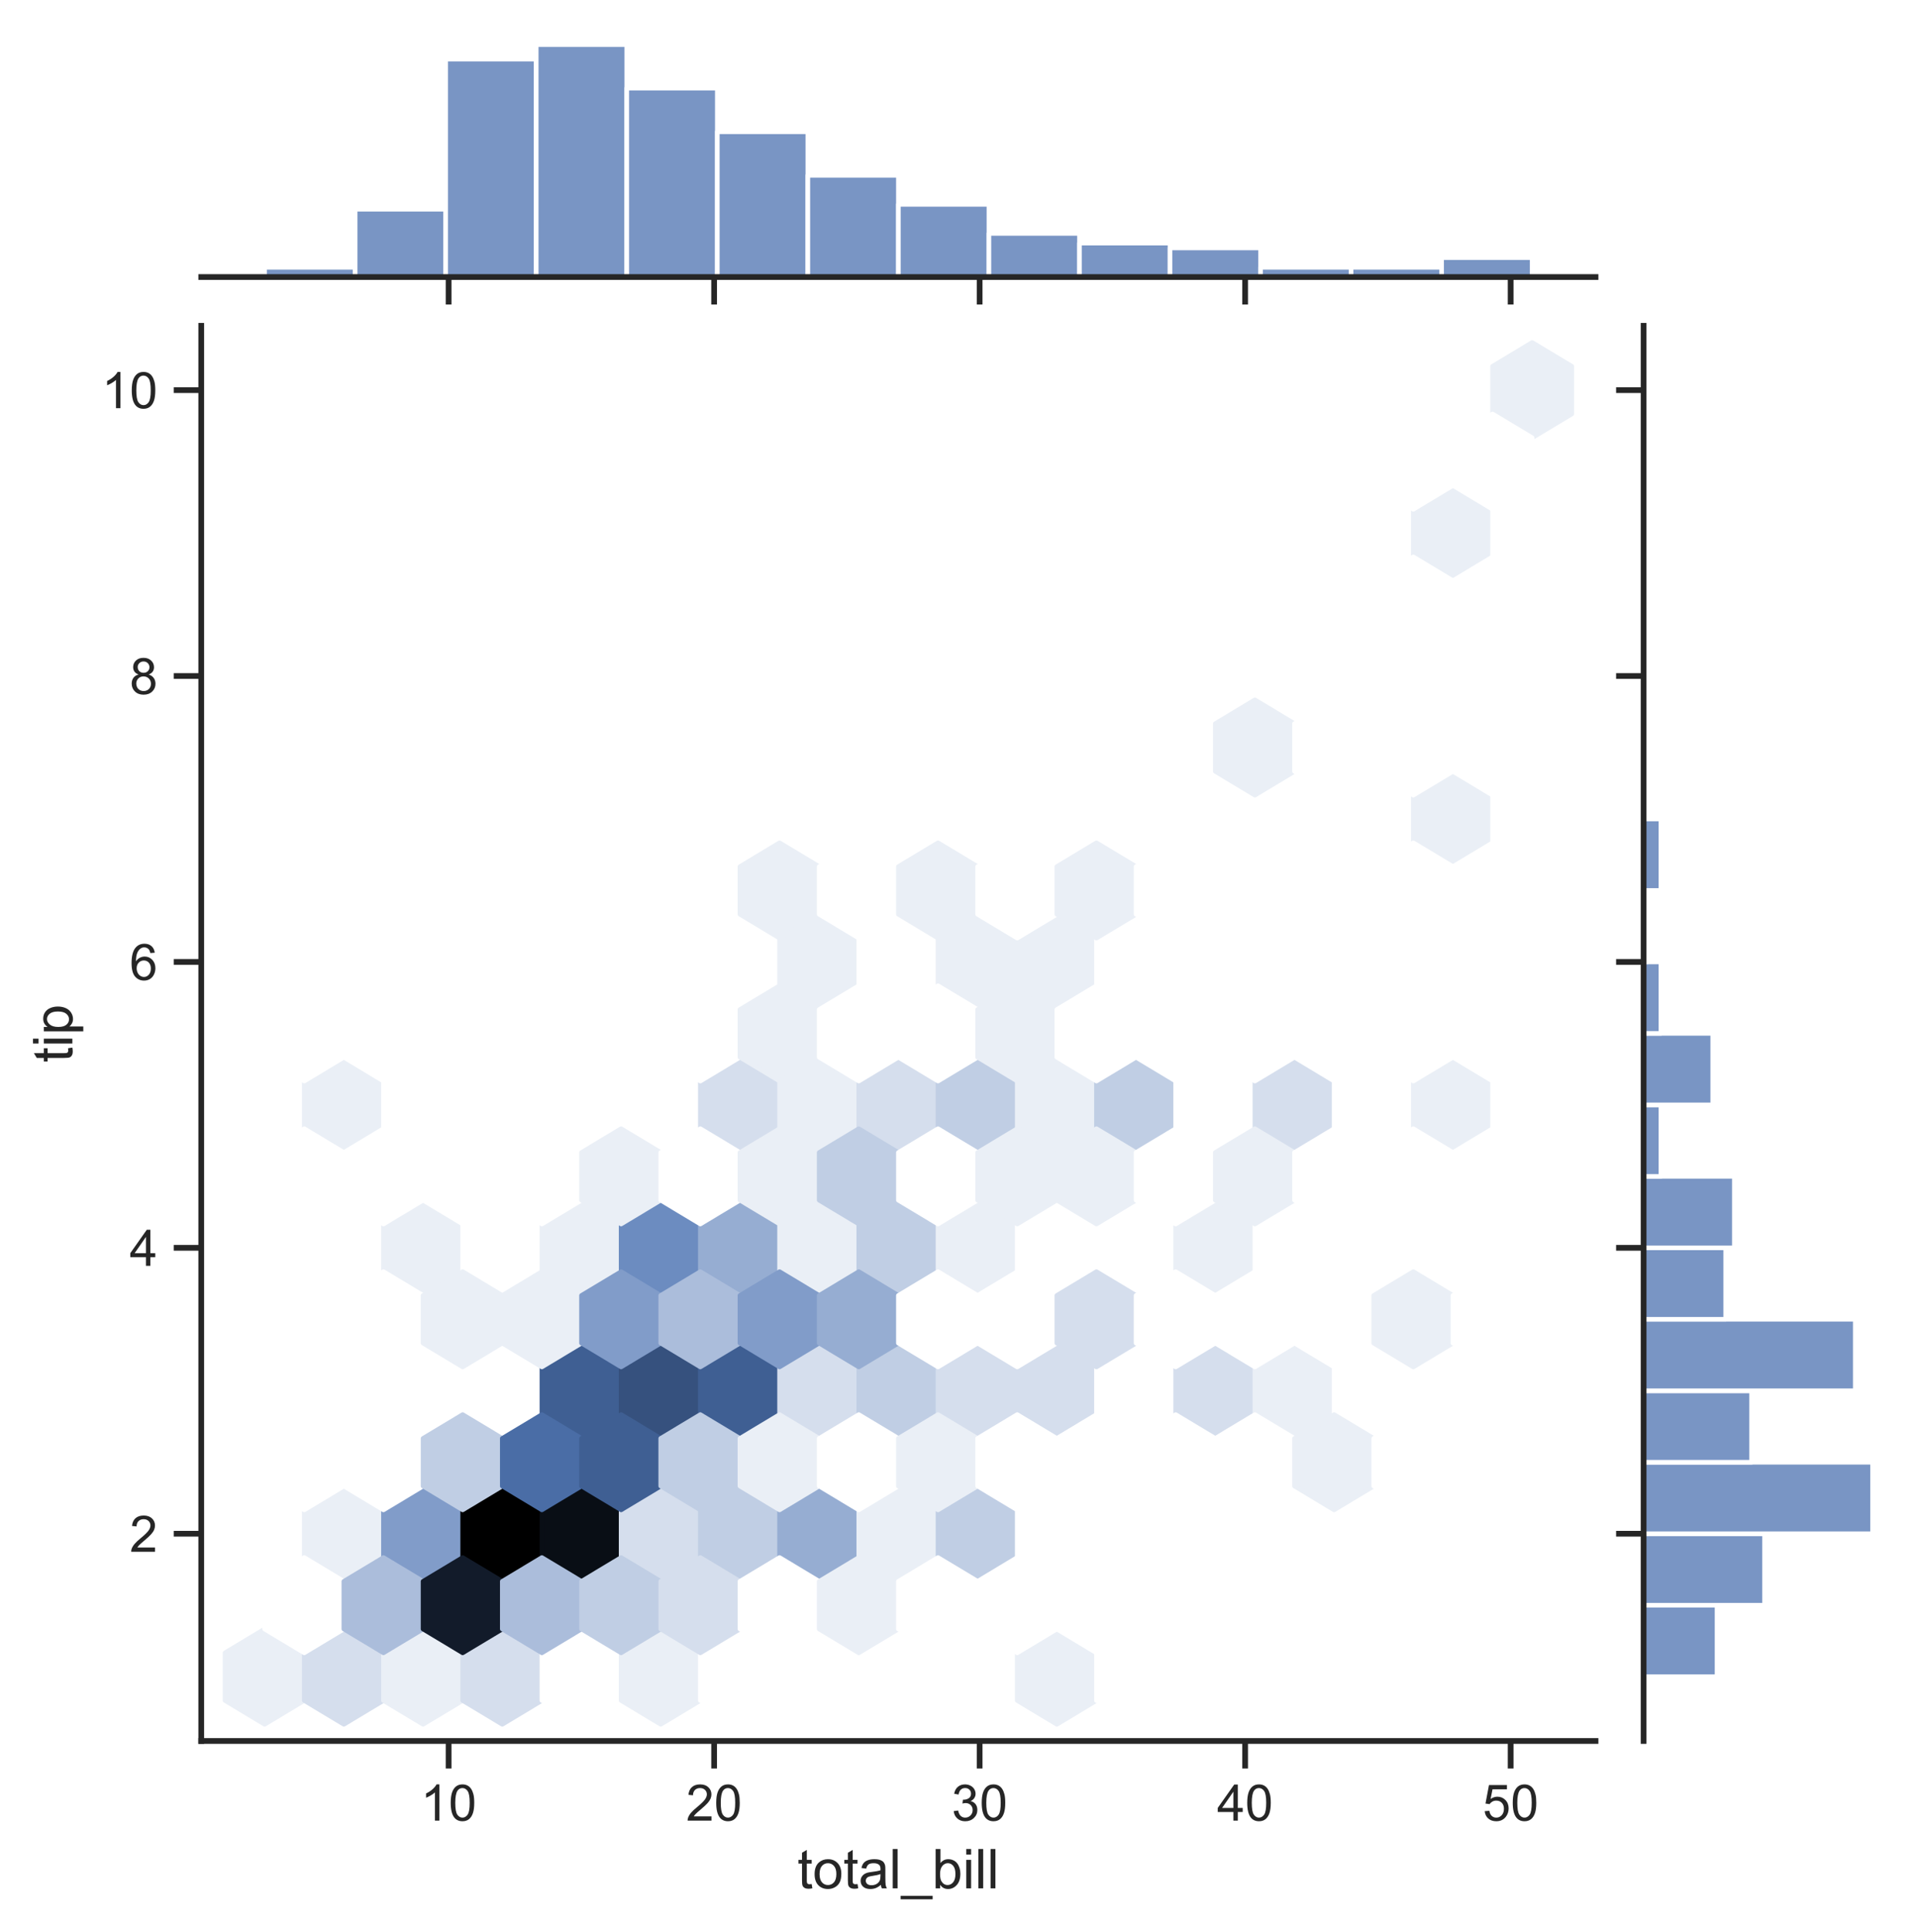 <?xml version="1.0" encoding="utf-8" standalone="no"?>
<!DOCTYPE svg PUBLIC "-//W3C//DTD SVG 1.1//EN"
  "http://www.w3.org/Graphics/SVG/1.1/DTD/svg11.dtd">
<!-- Created with matplotlib (https://matplotlib.org/) -->
<svg height="421.514pt" version="1.1" viewBox="0 0 418.267 421.514" width="418.267pt" xmlns="http://www.w3.org/2000/svg" xmlns:xlink="http://www.w3.org/1999/xlink">

 <defs>
  <style type="text/css">*{stroke-linecap:butt;stroke-linejoin:round;}</style>
 </defs>
 <g id="figure_1">
  <g id="patch_1">
   <path d="M -0 421.514 
L 418.267 421.514 
L 418.267 0 
L -0 0 
z
" style="fill:#ffffff;"/>
  </g>
  <g id="axes_1">
   <g id="patch_2">
    <path d="M 43.908 379.78 
L 348.125 379.78 
L 348.125 71.071 
L 43.908 71.071 
z
" style="fill:#ffffff;"/>
   </g>
   <g id="matplotlib.axis_1">
    <g id="xtick_1">
     <g id="line2d_1">
      <defs>
       <path d="M 0 0 
L 0 6 
" id="maab654389a" style="stroke:#262626;stroke-width:1.25;"/>
      </defs>
      <g>
       <use style="fill:#262626;stroke:#262626;stroke-width:1.25;" x="97.882" xlink:href="#maab654389a" y="379.78"/>
      </g>
     </g>
     <g id="text_1">
      <!-- 10 -->
      <g style="fill:#262626;" transform="translate(91.765 397.154)scale(0.11 -0.11)">
       <defs>
        <path d="M 37.25 0 
L 28.469 0 
L 28.469 56 
Q 25.297 52.984 20.141 49.953 
Q 14.984 46.922 10.891 45.406 
L 10.891 53.906 
Q 18.266 57.375 23.781 62.297 
Q 29.297 67.234 31.594 71.875 
L 37.25 71.875 
z
" id="ArialMT-49"/>
        <path d="M 4.156 35.297 
Q 4.156 48 6.766 55.734 
Q 9.375 63.484 14.516 67.672 
Q 19.672 71.875 27.484 71.875 
Q 33.25 71.875 37.594 69.547 
Q 41.938 67.234 44.766 62.859 
Q 47.609 58.5 49.219 52.219 
Q 50.828 45.953 50.828 35.297 
Q 50.828 22.703 48.234 14.969 
Q 45.656 7.234 40.5 3 
Q 35.359 -1.219 27.484 -1.219 
Q 17.141 -1.219 11.234 6.203 
Q 4.156 15.141 4.156 35.297 
z
M 13.188 35.297 
Q 13.188 17.672 17.312 11.828 
Q 21.438 6 27.484 6 
Q 33.547 6 37.672 11.859 
Q 41.797 17.719 41.797 35.297 
Q 41.797 52.984 37.672 58.781 
Q 33.547 64.594 27.391 64.594 
Q 21.344 64.594 17.719 59.469 
Q 13.188 52.938 13.188 35.297 
z
" id="ArialMT-48"/>
       </defs>
       <use xlink:href="#ArialMT-49"/>
       <use x="55.615" xlink:href="#ArialMT-48"/>
      </g>
     </g>
    </g>
    <g id="xtick_2">
     <g id="line2d_2">
      <g>
       <use style="fill:#262626;stroke:#262626;stroke-width:1.25;" x="155.813" xlink:href="#maab654389a" y="379.78"/>
      </g>
     </g>
     <g id="text_2">
      <!-- 20 -->
      <g style="fill:#262626;" transform="translate(149.696 397.154)scale(0.11 -0.11)">
       <defs>
        <path d="M 50.344 8.453 
L 50.344 0 
L 3.031 0 
Q 2.938 3.172 4.047 6.109 
Q 5.859 10.938 9.828 15.625 
Q 13.812 20.312 21.344 26.469 
Q 33.016 36.031 37.109 41.625 
Q 41.219 47.219 41.219 52.203 
Q 41.219 57.422 37.469 61 
Q 33.734 64.594 27.734 64.594 
Q 21.391 64.594 17.578 60.781 
Q 13.766 56.984 13.719 50.25 
L 4.688 51.172 
Q 5.609 61.281 11.656 66.578 
Q 17.719 71.875 27.938 71.875 
Q 38.234 71.875 44.234 66.156 
Q 50.25 60.453 50.25 52 
Q 50.25 47.703 48.484 43.547 
Q 46.734 39.406 42.656 34.812 
Q 38.578 30.219 29.109 22.219 
Q 21.188 15.578 18.938 13.203 
Q 16.703 10.844 15.234 8.453 
z
" id="ArialMT-50"/>
       </defs>
       <use xlink:href="#ArialMT-50"/>
       <use x="55.615" xlink:href="#ArialMT-48"/>
      </g>
     </g>
    </g>
    <g id="xtick_3">
     <g id="line2d_3">
      <g>
       <use style="fill:#262626;stroke:#262626;stroke-width:1.25;" x="213.744" xlink:href="#maab654389a" y="379.78"/>
      </g>
     </g>
     <g id="text_3">
      <!-- 30 -->
      <g style="fill:#262626;" transform="translate(207.627 397.154)scale(0.11 -0.11)">
       <defs>
        <path d="M 4.203 18.891 
L 12.984 20.062 
Q 14.5 12.594 18.141 9.297 
Q 21.781 6 27 6 
Q 33.203 6 37.469 10.297 
Q 41.75 14.594 41.75 20.953 
Q 41.75 27 37.797 30.922 
Q 33.844 34.859 27.734 34.859 
Q 25.25 34.859 21.531 33.891 
L 22.516 41.609 
Q 23.391 41.5 23.922 41.5 
Q 29.547 41.5 34.031 44.422 
Q 38.531 47.359 38.531 53.469 
Q 38.531 58.297 35.25 61.469 
Q 31.984 64.656 26.812 64.656 
Q 21.688 64.656 18.266 61.422 
Q 14.844 58.203 13.875 51.766 
L 5.078 53.328 
Q 6.688 62.156 12.391 67.016 
Q 18.109 71.875 26.609 71.875 
Q 32.469 71.875 37.391 69.359 
Q 42.328 66.844 44.938 62.5 
Q 47.562 58.156 47.562 53.266 
Q 47.562 48.641 45.062 44.828 
Q 42.578 41.016 37.703 38.766 
Q 44.047 37.312 47.562 32.688 
Q 51.078 28.078 51.078 21.141 
Q 51.078 11.766 44.234 5.25 
Q 37.406 -1.266 26.953 -1.266 
Q 17.531 -1.266 11.297 4.344 
Q 5.078 9.969 4.203 18.891 
z
" id="ArialMT-51"/>
       </defs>
       <use xlink:href="#ArialMT-51"/>
       <use x="55.615" xlink:href="#ArialMT-48"/>
      </g>
     </g>
    </g>
    <g id="xtick_4">
     <g id="line2d_4">
      <g>
       <use style="fill:#262626;stroke:#262626;stroke-width:1.25;" x="271.674" xlink:href="#maab654389a" y="379.78"/>
      </g>
     </g>
     <g id="text_4">
      <!-- 40 -->
      <g style="fill:#262626;" transform="translate(265.557 397.154)scale(0.11 -0.11)">
       <defs>
        <path d="M 32.328 0 
L 32.328 17.141 
L 1.266 17.141 
L 1.266 25.203 
L 33.938 71.578 
L 41.109 71.578 
L 41.109 25.203 
L 50.781 25.203 
L 50.781 17.141 
L 41.109 17.141 
L 41.109 0 
z
M 32.328 25.203 
L 32.328 57.469 
L 9.906 25.203 
z
" id="ArialMT-52"/>
       </defs>
       <use xlink:href="#ArialMT-52"/>
       <use x="55.615" xlink:href="#ArialMT-48"/>
      </g>
     </g>
    </g>
    <g id="xtick_5">
     <g id="line2d_5">
      <g>
       <use style="fill:#262626;stroke:#262626;stroke-width:1.25;" x="329.605" xlink:href="#maab654389a" y="379.78"/>
      </g>
     </g>
     <g id="text_5">
      <!-- 50 -->
      <g style="fill:#262626;" transform="translate(323.488 397.154)scale(0.11 -0.11)">
       <defs>
        <path d="M 4.156 18.75 
L 13.375 19.531 
Q 14.406 12.797 18.141 9.391 
Q 21.875 6 27.156 6 
Q 33.5 6 37.891 10.781 
Q 42.281 15.578 42.281 23.484 
Q 42.281 31 38.062 35.344 
Q 33.844 39.703 27 39.703 
Q 22.75 39.703 19.328 37.766 
Q 15.922 35.844 13.969 32.766 
L 5.719 33.844 
L 12.641 70.609 
L 48.25 70.609 
L 48.25 62.203 
L 19.672 62.203 
L 15.828 42.969 
Q 22.266 47.469 29.344 47.469 
Q 38.719 47.469 45.156 40.969 
Q 51.609 34.469 51.609 24.266 
Q 51.609 14.547 45.953 7.469 
Q 39.062 -1.219 27.156 -1.219 
Q 17.391 -1.219 11.203 4.25 
Q 5.031 9.719 4.156 18.75 
z
" id="ArialMT-53"/>
       </defs>
       <use xlink:href="#ArialMT-53"/>
       <use x="55.615" xlink:href="#ArialMT-48"/>
      </g>
     </g>
    </g>
    <g id="text_6">
     <!-- total_bill -->
     <g style="fill:#262626;" transform="translate(174.004 411.929)scale(0.12 -0.12)">
      <defs>
       <path d="M 25.781 7.859 
L 27.047 0.094 
Q 23.344 -0.688 20.406 -0.688 
Q 15.625 -0.688 12.984 0.828 
Q 10.359 2.344 9.281 4.812 
Q 8.203 7.281 8.203 15.188 
L 8.203 45.016 
L 1.766 45.016 
L 1.766 51.859 
L 8.203 51.859 
L 8.203 64.703 
L 16.938 69.969 
L 16.938 51.859 
L 25.781 51.859 
L 25.781 45.016 
L 16.938 45.016 
L 16.938 14.703 
Q 16.938 10.938 17.406 9.859 
Q 17.875 8.797 18.922 8.156 
Q 19.969 7.516 21.922 7.516 
Q 23.391 7.516 25.781 7.859 
z
" id="ArialMT-116"/>
       <path d="M 3.328 25.922 
Q 3.328 40.328 11.328 47.266 
Q 18.016 53.031 27.641 53.031 
Q 38.328 53.031 45.109 46.016 
Q 51.906 39.016 51.906 26.656 
Q 51.906 16.656 48.906 10.906 
Q 45.906 5.172 40.156 2 
Q 34.422 -1.172 27.641 -1.172 
Q 16.75 -1.172 10.031 5.812 
Q 3.328 12.797 3.328 25.922 
z
M 12.359 25.922 
Q 12.359 15.969 16.703 11.016 
Q 21.047 6.062 27.641 6.062 
Q 34.188 6.062 38.531 11.031 
Q 42.875 16.016 42.875 26.219 
Q 42.875 35.844 38.5 40.797 
Q 34.125 45.75 27.641 45.75 
Q 21.047 45.75 16.703 40.812 
Q 12.359 35.891 12.359 25.922 
z
" id="ArialMT-111"/>
       <path d="M 40.438 6.391 
Q 35.547 2.25 31.031 0.531 
Q 26.516 -1.172 21.344 -1.172 
Q 12.797 -1.172 8.203 3 
Q 3.609 7.172 3.609 13.672 
Q 3.609 17.484 5.344 20.625 
Q 7.078 23.781 9.891 25.688 
Q 12.703 27.594 16.219 28.562 
Q 18.797 29.25 24.031 29.891 
Q 34.672 31.156 39.703 32.906 
Q 39.75 34.719 39.75 35.203 
Q 39.75 40.578 37.25 42.781 
Q 33.891 45.75 27.25 45.75 
Q 21.047 45.75 18.094 43.578 
Q 15.141 41.406 13.719 35.891 
L 5.125 37.062 
Q 6.297 42.578 8.984 45.969 
Q 11.672 49.359 16.75 51.188 
Q 21.828 53.031 28.516 53.031 
Q 35.156 53.031 39.297 51.469 
Q 43.453 49.906 45.406 47.531 
Q 47.359 45.172 48.141 41.547 
Q 48.578 39.312 48.578 33.453 
L 48.578 21.734 
Q 48.578 9.469 49.141 6.219 
Q 49.703 2.984 51.375 0 
L 42.188 0 
Q 40.828 2.734 40.438 6.391 
z
M 39.703 26.031 
Q 34.906 24.078 25.344 22.703 
Q 19.922 21.922 17.672 20.938 
Q 15.438 19.969 14.203 18.094 
Q 12.984 16.219 12.984 13.922 
Q 12.984 10.406 15.641 8.062 
Q 18.312 5.719 23.438 5.719 
Q 28.516 5.719 32.469 7.938 
Q 36.422 10.156 38.281 14.016 
Q 39.703 17 39.703 22.797 
z
" id="ArialMT-97"/>
       <path d="M 6.391 0 
L 6.391 71.578 
L 15.188 71.578 
L 15.188 0 
z
" id="ArialMT-108"/>
       <path d="M -1.516 -19.875 
L -1.516 -13.531 
L 56.734 -13.531 
L 56.734 -19.875 
z
" id="ArialMT-95"/>
       <path d="M 14.703 0 
L 6.547 0 
L 6.547 71.578 
L 15.328 71.578 
L 15.328 46.047 
Q 20.906 53.031 29.547 53.031 
Q 34.328 53.031 38.594 51.094 
Q 42.875 49.172 45.625 45.672 
Q 48.391 42.188 49.953 37.25 
Q 51.516 32.328 51.516 26.703 
Q 51.516 13.375 44.922 6.094 
Q 38.328 -1.172 29.109 -1.172 
Q 19.922 -1.172 14.703 6.5 
z
M 14.594 26.312 
Q 14.594 17 17.141 12.844 
Q 21.297 6.062 28.375 6.062 
Q 34.125 6.062 38.328 11.062 
Q 42.531 16.062 42.531 25.984 
Q 42.531 36.141 38.5 40.969 
Q 34.469 45.797 28.766 45.797 
Q 23 45.797 18.797 40.797 
Q 14.594 35.797 14.594 26.312 
z
" id="ArialMT-98"/>
       <path d="M 6.641 61.469 
L 6.641 71.578 
L 15.438 71.578 
L 15.438 61.469 
z
M 6.641 0 
L 6.641 51.859 
L 15.438 51.859 
L 15.438 0 
z
" id="ArialMT-105"/>
      </defs>
      <use xlink:href="#ArialMT-116"/>
      <use x="27.783" xlink:href="#ArialMT-111"/>
      <use x="83.398" xlink:href="#ArialMT-116"/>
      <use x="111.182" xlink:href="#ArialMT-97"/>
      <use x="166.797" xlink:href="#ArialMT-108"/>
      <use x="189.014" xlink:href="#ArialMT-95"/>
      <use x="244.629" xlink:href="#ArialMT-98"/>
      <use x="300.244" xlink:href="#ArialMT-105"/>
      <use x="322.461" xlink:href="#ArialMT-108"/>
      <use x="344.678" xlink:href="#ArialMT-108"/>
     </g>
    </g>
   </g>
   <g id="matplotlib.axis_2">
    <g id="ytick_1">
     <g id="line2d_6">
      <defs>
       <path d="M 0 0 
L -6 0 
" id="m7294d1c559" style="stroke:#262626;stroke-width:1.25;"/>
      </defs>
      <g>
       <use style="fill:#262626;stroke:#262626;stroke-width:1.25;" x="43.908" xlink:href="#m7294d1c559" y="334.565"/>
      </g>
     </g>
     <g id="text_7">
      <!-- 2 -->
      <g style="fill:#262626;" transform="translate(28.291 338.502)scale(0.11 -0.11)">
       <use xlink:href="#ArialMT-50"/>
      </g>
     </g>
    </g>
    <g id="ytick_2">
     <g id="line2d_7">
      <g>
       <use style="fill:#262626;stroke:#262626;stroke-width:1.25;" x="43.908" xlink:href="#m7294d1c559" y="272.2"/>
      </g>
     </g>
     <g id="text_8">
      <!-- 4 -->
      <g style="fill:#262626;" transform="translate(28.291 276.136)scale(0.11 -0.11)">
       <use xlink:href="#ArialMT-52"/>
      </g>
     </g>
    </g>
    <g id="ytick_3">
     <g id="line2d_8">
      <g>
       <use style="fill:#262626;stroke:#262626;stroke-width:1.25;" x="43.908" xlink:href="#m7294d1c559" y="209.834"/>
      </g>
     </g>
     <g id="text_9">
      <!-- 6 -->
      <g style="fill:#262626;" transform="translate(28.291 213.771)scale(0.11 -0.11)">
       <defs>
        <path d="M 49.75 54.047 
L 41.016 53.375 
Q 39.844 58.547 37.703 60.891 
Q 34.125 64.656 28.906 64.656 
Q 24.703 64.656 21.531 62.312 
Q 17.391 59.281 14.984 53.469 
Q 12.594 47.656 12.5 36.922 
Q 15.672 41.75 20.266 44.094 
Q 24.859 46.438 29.891 46.438 
Q 38.672 46.438 44.844 39.969 
Q 51.031 33.5 51.031 23.25 
Q 51.031 16.5 48.125 10.719 
Q 45.219 4.938 40.141 1.859 
Q 35.062 -1.219 28.609 -1.219 
Q 17.625 -1.219 10.688 6.859 
Q 3.766 14.938 3.766 33.5 
Q 3.766 54.25 11.422 63.672 
Q 18.109 71.875 29.438 71.875 
Q 37.891 71.875 43.281 67.141 
Q 48.688 62.406 49.75 54.047 
z
M 13.875 23.188 
Q 13.875 18.656 15.797 14.5 
Q 17.719 10.359 21.188 8.172 
Q 24.656 6 28.469 6 
Q 34.031 6 38.031 10.484 
Q 42.047 14.984 42.047 22.703 
Q 42.047 30.125 38.078 34.391 
Q 34.125 38.672 28.125 38.672 
Q 22.172 38.672 18.016 34.391 
Q 13.875 30.125 13.875 23.188 
z
" id="ArialMT-54"/>
       </defs>
       <use xlink:href="#ArialMT-54"/>
      </g>
     </g>
    </g>
    <g id="ytick_4">
     <g id="line2d_9">
      <g>
       <use style="fill:#262626;stroke:#262626;stroke-width:1.25;" x="43.908" xlink:href="#m7294d1c559" y="147.469"/>
      </g>
     </g>
     <g id="text_10">
      <!-- 8 -->
      <g style="fill:#262626;" transform="translate(28.291 151.405)scale(0.11 -0.11)">
       <defs>
        <path d="M 17.672 38.812 
Q 12.203 40.828 9.562 44.531 
Q 6.938 48.25 6.938 53.422 
Q 6.938 61.234 12.547 66.547 
Q 18.172 71.875 27.484 71.875 
Q 36.859 71.875 42.578 66.422 
Q 48.297 60.984 48.297 53.172 
Q 48.297 48.188 45.672 44.5 
Q 43.062 40.828 37.75 38.812 
Q 44.344 36.672 47.781 31.875 
Q 51.219 27.094 51.219 20.453 
Q 51.219 11.281 44.719 5.031 
Q 38.234 -1.219 27.641 -1.219 
Q 17.047 -1.219 10.547 5.047 
Q 4.047 11.328 4.047 20.703 
Q 4.047 27.688 7.594 32.391 
Q 11.141 37.109 17.672 38.812 
z
M 15.922 53.719 
Q 15.922 48.641 19.188 45.406 
Q 22.469 42.188 27.688 42.188 
Q 32.766 42.188 36.016 45.375 
Q 39.266 48.578 39.266 53.219 
Q 39.266 58.062 35.906 61.359 
Q 32.562 64.656 27.594 64.656 
Q 22.562 64.656 19.234 61.422 
Q 15.922 58.203 15.922 53.719 
z
M 13.094 20.656 
Q 13.094 16.891 14.875 13.375 
Q 16.656 9.859 20.172 7.922 
Q 23.688 6 27.734 6 
Q 34.031 6 38.125 10.047 
Q 42.234 14.109 42.234 20.359 
Q 42.234 26.703 38.016 30.859 
Q 33.797 35.016 27.438 35.016 
Q 21.234 35.016 17.156 30.906 
Q 13.094 26.812 13.094 20.656 
z
" id="ArialMT-56"/>
       </defs>
       <use xlink:href="#ArialMT-56"/>
      </g>
     </g>
    </g>
    <g id="ytick_5">
     <g id="line2d_10">
      <g>
       <use style="fill:#262626;stroke:#262626;stroke-width:1.25;" x="43.908" xlink:href="#m7294d1c559" y="85.103"/>
      </g>
     </g>
     <g id="text_11">
      <!-- 10 -->
      <g style="fill:#262626;" transform="translate(22.174 89.04)scale(0.11 -0.11)">
       <use xlink:href="#ArialMT-49"/>
       <use x="55.615" xlink:href="#ArialMT-48"/>
      </g>
     </g>
    </g>
    <g id="text_12">
     <!-- tip -->
     <g style="fill:#262626;" transform="translate(15.789 231.762)rotate(-90)scale(0.12 -0.12)">
      <defs>
       <path d="M 6.594 -19.875 
L 6.594 51.859 
L 14.594 51.859 
L 14.594 45.125 
Q 17.438 49.078 21 51.047 
Q 24.562 53.031 29.641 53.031 
Q 36.281 53.031 41.359 49.609 
Q 46.438 46.188 49.016 39.953 
Q 51.609 33.734 51.609 26.312 
Q 51.609 18.359 48.75 11.984 
Q 45.906 5.609 40.453 2.219 
Q 35.016 -1.172 29 -1.172 
Q 24.609 -1.172 21.109 0.688 
Q 17.625 2.547 15.375 5.375 
L 15.375 -19.875 
z
M 14.547 25.641 
Q 14.547 15.625 18.594 10.844 
Q 22.656 6.062 28.422 6.062 
Q 34.281 6.062 38.453 11.016 
Q 42.625 15.969 42.625 26.375 
Q 42.625 36.281 38.547 41.203 
Q 34.469 46.141 28.812 46.141 
Q 23.188 46.141 18.859 40.891 
Q 14.547 35.641 14.547 25.641 
z
" id="ArialMT-112"/>
      </defs>
      <use xlink:href="#ArialMT-116"/>
      <use x="27.783" xlink:href="#ArialMT-105"/>
      <use x="50" xlink:href="#ArialMT-112"/>
     </g>
    </g>
   </g>
   <g id="PolyCollection_1">
    <defs>
     <path d="M 48.594 -19.387 
L 48.594 -29.781 
L 39.952 -34.978 
L 31.309 -29.781 
L 31.309 -19.387 
L 39.952 -14.189 
z
" id="C0_0_378075b7d1"/>
    </defs>
    <g clip-path="url(#p0d23c952a6)">
     <use style="fill:#eaeff6;stroke:#eaeff6;" x="17.785" xlink:href="#C0_0_378075b7d1" y="390.331"/>
    </g>
    <g clip-path="url(#p0d23c952a6)">
     <use style="fill:#ffffff;stroke:#ffffff;" x="17.785" xlink:href="#C0_0_378075b7d1" y="359.149"/>
    </g>
    <g clip-path="url(#p0d23c952a6)">
     <use style="fill:#ffffff;stroke:#ffffff;" x="17.785" xlink:href="#C0_0_378075b7d1" y="327.966"/>
    </g>
    <g clip-path="url(#p0d23c952a6)">
     <use style="fill:#ffffff;stroke:#ffffff;" x="17.785" xlink:href="#C0_0_378075b7d1" y="296.783"/>
    </g>
    <g clip-path="url(#p0d23c952a6)">
     <use style="fill:#ffffff;stroke:#ffffff;" x="17.785" xlink:href="#C0_0_378075b7d1" y="265.601"/>
    </g>
    <g clip-path="url(#p0d23c952a6)">
     <use style="fill:#ffffff;stroke:#ffffff;" x="17.785" xlink:href="#C0_0_378075b7d1" y="234.418"/>
    </g>
    <g clip-path="url(#p0d23c952a6)">
     <use style="fill:#ffffff;stroke:#ffffff;" x="17.785" xlink:href="#C0_0_378075b7d1" y="203.235"/>
    </g>
    <g clip-path="url(#p0d23c952a6)">
     <use style="fill:#ffffff;stroke:#ffffff;" x="17.785" xlink:href="#C0_0_378075b7d1" y="172.052"/>
    </g>
    <g clip-path="url(#p0d23c952a6)">
     <use style="fill:#ffffff;stroke:#ffffff;" x="17.785" xlink:href="#C0_0_378075b7d1" y="140.87"/>
    </g>
    <g clip-path="url(#p0d23c952a6)">
     <use style="fill:#ffffff;stroke:#ffffff;" x="17.785" xlink:href="#C0_0_378075b7d1" y="109.687"/>
    </g>
    <g clip-path="url(#p0d23c952a6)">
     <use style="fill:#d5deed;stroke:#d5deed;" x="35.07" xlink:href="#C0_0_378075b7d1" y="390.331"/>
    </g>
    <g clip-path="url(#p0d23c952a6)">
     <use style="fill:#eaeff6;stroke:#eaeff6;" x="35.07" xlink:href="#C0_0_378075b7d1" y="359.149"/>
    </g>
    <g clip-path="url(#p0d23c952a6)">
     <use style="fill:#ffffff;stroke:#ffffff;" x="35.07" xlink:href="#C0_0_378075b7d1" y="327.966"/>
    </g>
    <g clip-path="url(#p0d23c952a6)">
     <use style="fill:#ffffff;stroke:#ffffff;" x="35.07" xlink:href="#C0_0_378075b7d1" y="296.783"/>
    </g>
    <g clip-path="url(#p0d23c952a6)">
     <use style="fill:#eaeff6;stroke:#eaeff6;" x="35.07" xlink:href="#C0_0_378075b7d1" y="265.601"/>
    </g>
    <g clip-path="url(#p0d23c952a6)">
     <use style="fill:#ffffff;stroke:#ffffff;" x="35.07" xlink:href="#C0_0_378075b7d1" y="234.418"/>
    </g>
    <g clip-path="url(#p0d23c952a6)">
     <use style="fill:#ffffff;stroke:#ffffff;" x="35.07" xlink:href="#C0_0_378075b7d1" y="203.235"/>
    </g>
    <g clip-path="url(#p0d23c952a6)">
     <use style="fill:#ffffff;stroke:#ffffff;" x="35.07" xlink:href="#C0_0_378075b7d1" y="172.052"/>
    </g>
    <g clip-path="url(#p0d23c952a6)">
     <use style="fill:#ffffff;stroke:#ffffff;" x="35.07" xlink:href="#C0_0_378075b7d1" y="140.87"/>
    </g>
    <g clip-path="url(#p0d23c952a6)">
     <use style="fill:#ffffff;stroke:#ffffff;" x="35.07" xlink:href="#C0_0_378075b7d1" y="109.687"/>
    </g>
    <g clip-path="url(#p0d23c952a6)">
     <use style="fill:#eaeff6;stroke:#eaeff6;" x="52.355" xlink:href="#C0_0_378075b7d1" y="390.331"/>
    </g>
    <g clip-path="url(#p0d23c952a6)">
     <use style="fill:#819cc9;stroke:#819cc9;" x="52.355" xlink:href="#C0_0_378075b7d1" y="359.149"/>
    </g>
    <g clip-path="url(#p0d23c952a6)">
     <use style="fill:#ffffff;stroke:#ffffff;" x="52.355" xlink:href="#C0_0_378075b7d1" y="327.966"/>
    </g>
    <g clip-path="url(#p0d23c952a6)">
     <use style="fill:#eaeff6;stroke:#eaeff6;" x="52.355" xlink:href="#C0_0_378075b7d1" y="296.783"/>
    </g>
    <g clip-path="url(#p0d23c952a6)">
     <use style="fill:#ffffff;stroke:#ffffff;" x="52.355" xlink:href="#C0_0_378075b7d1" y="265.601"/>
    </g>
    <g clip-path="url(#p0d23c952a6)">
     <use style="fill:#ffffff;stroke:#ffffff;" x="52.355" xlink:href="#C0_0_378075b7d1" y="234.418"/>
    </g>
    <g clip-path="url(#p0d23c952a6)">
     <use style="fill:#ffffff;stroke:#ffffff;" x="52.355" xlink:href="#C0_0_378075b7d1" y="203.235"/>
    </g>
    <g clip-path="url(#p0d23c952a6)">
     <use style="fill:#ffffff;stroke:#ffffff;" x="52.355" xlink:href="#C0_0_378075b7d1" y="172.052"/>
    </g>
    <g clip-path="url(#p0d23c952a6)">
     <use style="fill:#ffffff;stroke:#ffffff;" x="52.355" xlink:href="#C0_0_378075b7d1" y="140.87"/>
    </g>
    <g clip-path="url(#p0d23c952a6)">
     <use style="fill:#ffffff;stroke:#ffffff;" x="52.355" xlink:href="#C0_0_378075b7d1" y="109.687"/>
    </g>
    <g clip-path="url(#p0d23c952a6)">
     <use style="fill:#d5deed;stroke:#d5deed;" x="69.64" xlink:href="#C0_0_378075b7d1" y="390.331"/>
    </g>
    <g clip-path="url(#p0d23c952a6)">
     <use style="stroke:#000000;" x="69.64" xlink:href="#C0_0_378075b7d1" y="359.149"/>
    </g>
    <g clip-path="url(#p0d23c952a6)">
     <use style="fill:#ffffff;stroke:#ffffff;" x="69.64" xlink:href="#C0_0_378075b7d1" y="327.966"/>
    </g>
    <g clip-path="url(#p0d23c952a6)">
     <use style="fill:#ffffff;stroke:#ffffff;" x="69.64" xlink:href="#C0_0_378075b7d1" y="296.783"/>
    </g>
    <g clip-path="url(#p0d23c952a6)">
     <use style="fill:#ffffff;stroke:#ffffff;" x="69.64" xlink:href="#C0_0_378075b7d1" y="265.601"/>
    </g>
    <g clip-path="url(#p0d23c952a6)">
     <use style="fill:#ffffff;stroke:#ffffff;" x="69.64" xlink:href="#C0_0_378075b7d1" y="234.418"/>
    </g>
    <g clip-path="url(#p0d23c952a6)">
     <use style="fill:#ffffff;stroke:#ffffff;" x="69.64" xlink:href="#C0_0_378075b7d1" y="203.235"/>
    </g>
    <g clip-path="url(#p0d23c952a6)">
     <use style="fill:#ffffff;stroke:#ffffff;" x="69.64" xlink:href="#C0_0_378075b7d1" y="172.052"/>
    </g>
    <g clip-path="url(#p0d23c952a6)">
     <use style="fill:#ffffff;stroke:#ffffff;" x="69.64" xlink:href="#C0_0_378075b7d1" y="140.87"/>
    </g>
    <g clip-path="url(#p0d23c952a6)">
     <use style="fill:#ffffff;stroke:#ffffff;" x="69.64" xlink:href="#C0_0_378075b7d1" y="109.687"/>
    </g>
    <g clip-path="url(#p0d23c952a6)">
     <use style="fill:#ffffff;stroke:#ffffff;" x="86.925" xlink:href="#C0_0_378075b7d1" y="390.331"/>
    </g>
    <g clip-path="url(#p0d23c952a6)">
     <use style="fill:#090e15;stroke:#090e15;" x="86.925" xlink:href="#C0_0_378075b7d1" y="359.149"/>
    </g>
    <g clip-path="url(#p0d23c952a6)">
     <use style="fill:#3f5f93;stroke:#3f5f93;" x="86.925" xlink:href="#C0_0_378075b7d1" y="327.966"/>
    </g>
    <g clip-path="url(#p0d23c952a6)">
     <use style="fill:#eaeff6;stroke:#eaeff6;" x="86.925" xlink:href="#C0_0_378075b7d1" y="296.783"/>
    </g>
    <g clip-path="url(#p0d23c952a6)">
     <use style="fill:#ffffff;stroke:#ffffff;" x="86.925" xlink:href="#C0_0_378075b7d1" y="265.601"/>
    </g>
    <g clip-path="url(#p0d23c952a6)">
     <use style="fill:#ffffff;stroke:#ffffff;" x="86.925" xlink:href="#C0_0_378075b7d1" y="234.418"/>
    </g>
    <g clip-path="url(#p0d23c952a6)">
     <use style="fill:#ffffff;stroke:#ffffff;" x="86.925" xlink:href="#C0_0_378075b7d1" y="203.235"/>
    </g>
    <g clip-path="url(#p0d23c952a6)">
     <use style="fill:#ffffff;stroke:#ffffff;" x="86.925" xlink:href="#C0_0_378075b7d1" y="172.052"/>
    </g>
    <g clip-path="url(#p0d23c952a6)">
     <use style="fill:#ffffff;stroke:#ffffff;" x="86.925" xlink:href="#C0_0_378075b7d1" y="140.87"/>
    </g>
    <g clip-path="url(#p0d23c952a6)">
     <use style="fill:#ffffff;stroke:#ffffff;" x="86.925" xlink:href="#C0_0_378075b7d1" y="109.687"/>
    </g>
    <g clip-path="url(#p0d23c952a6)">
     <use style="fill:#eaeff6;stroke:#eaeff6;" x="104.21" xlink:href="#C0_0_378075b7d1" y="390.331"/>
    </g>
    <g clip-path="url(#p0d23c952a6)">
     <use style="fill:#d5deed;stroke:#d5deed;" x="104.21" xlink:href="#C0_0_378075b7d1" y="359.149"/>
    </g>
    <g clip-path="url(#p0d23c952a6)">
     <use style="fill:#36517e;stroke:#36517e;" x="104.21" xlink:href="#C0_0_378075b7d1" y="327.966"/>
    </g>
    <g clip-path="url(#p0d23c952a6)">
     <use style="fill:#6c8cc0;stroke:#6c8cc0;" x="104.21" xlink:href="#C0_0_378075b7d1" y="296.783"/>
    </g>
    <g clip-path="url(#p0d23c952a6)">
     <use style="fill:#ffffff;stroke:#ffffff;" x="104.21" xlink:href="#C0_0_378075b7d1" y="265.601"/>
    </g>
    <g clip-path="url(#p0d23c952a6)">
     <use style="fill:#ffffff;stroke:#ffffff;" x="104.21" xlink:href="#C0_0_378075b7d1" y="234.418"/>
    </g>
    <g clip-path="url(#p0d23c952a6)">
     <use style="fill:#ffffff;stroke:#ffffff;" x="104.21" xlink:href="#C0_0_378075b7d1" y="203.235"/>
    </g>
    <g clip-path="url(#p0d23c952a6)">
     <use style="fill:#ffffff;stroke:#ffffff;" x="104.21" xlink:href="#C0_0_378075b7d1" y="172.052"/>
    </g>
    <g clip-path="url(#p0d23c952a6)">
     <use style="fill:#ffffff;stroke:#ffffff;" x="104.21" xlink:href="#C0_0_378075b7d1" y="140.87"/>
    </g>
    <g clip-path="url(#p0d23c952a6)">
     <use style="fill:#ffffff;stroke:#ffffff;" x="104.21" xlink:href="#C0_0_378075b7d1" y="109.687"/>
    </g>
    <g clip-path="url(#p0d23c952a6)">
     <use style="fill:#ffffff;stroke:#ffffff;" x="121.495" xlink:href="#C0_0_378075b7d1" y="390.331"/>
    </g>
    <g clip-path="url(#p0d23c952a6)">
     <use style="fill:#c0cee4;stroke:#c0cee4;" x="121.495" xlink:href="#C0_0_378075b7d1" y="359.149"/>
    </g>
    <g clip-path="url(#p0d23c952a6)">
     <use style="fill:#3f5f93;stroke:#3f5f93;" x="121.495" xlink:href="#C0_0_378075b7d1" y="327.966"/>
    </g>
    <g clip-path="url(#p0d23c952a6)">
     <use style="fill:#96add2;stroke:#96add2;" x="121.495" xlink:href="#C0_0_378075b7d1" y="296.783"/>
    </g>
    <g clip-path="url(#p0d23c952a6)">
     <use style="fill:#d5deed;stroke:#d5deed;" x="121.495" xlink:href="#C0_0_378075b7d1" y="265.601"/>
    </g>
    <g clip-path="url(#p0d23c952a6)">
     <use style="fill:#ffffff;stroke:#ffffff;" x="121.495" xlink:href="#C0_0_378075b7d1" y="234.418"/>
    </g>
    <g clip-path="url(#p0d23c952a6)">
     <use style="fill:#ffffff;stroke:#ffffff;" x="121.495" xlink:href="#C0_0_378075b7d1" y="203.235"/>
    </g>
    <g clip-path="url(#p0d23c952a6)">
     <use style="fill:#ffffff;stroke:#ffffff;" x="121.495" xlink:href="#C0_0_378075b7d1" y="172.052"/>
    </g>
    <g clip-path="url(#p0d23c952a6)">
     <use style="fill:#ffffff;stroke:#ffffff;" x="121.495" xlink:href="#C0_0_378075b7d1" y="140.87"/>
    </g>
    <g clip-path="url(#p0d23c952a6)">
     <use style="fill:#ffffff;stroke:#ffffff;" x="121.495" xlink:href="#C0_0_378075b7d1" y="109.687"/>
    </g>
    <g clip-path="url(#p0d23c952a6)">
     <use style="fill:#ffffff;stroke:#ffffff;" x="138.78" xlink:href="#C0_0_378075b7d1" y="390.331"/>
    </g>
    <g clip-path="url(#p0d23c952a6)">
     <use style="fill:#96add2;stroke:#96add2;" x="138.78" xlink:href="#C0_0_378075b7d1" y="359.149"/>
    </g>
    <g clip-path="url(#p0d23c952a6)">
     <use style="fill:#d5deed;stroke:#d5deed;" x="138.78" xlink:href="#C0_0_378075b7d1" y="327.966"/>
    </g>
    <g clip-path="url(#p0d23c952a6)">
     <use style="fill:#eaeff6;stroke:#eaeff6;" x="138.78" xlink:href="#C0_0_378075b7d1" y="296.783"/>
    </g>
    <g clip-path="url(#p0d23c952a6)">
     <use style="fill:#eaeff6;stroke:#eaeff6;" x="138.78" xlink:href="#C0_0_378075b7d1" y="265.601"/>
    </g>
    <g clip-path="url(#p0d23c952a6)">
     <use style="fill:#eaeff6;stroke:#eaeff6;" x="138.78" xlink:href="#C0_0_378075b7d1" y="234.418"/>
    </g>
    <g clip-path="url(#p0d23c952a6)">
     <use style="fill:#ffffff;stroke:#ffffff;" x="138.78" xlink:href="#C0_0_378075b7d1" y="203.235"/>
    </g>
    <g clip-path="url(#p0d23c952a6)">
     <use style="fill:#ffffff;stroke:#ffffff;" x="138.78" xlink:href="#C0_0_378075b7d1" y="172.052"/>
    </g>
    <g clip-path="url(#p0d23c952a6)">
     <use style="fill:#ffffff;stroke:#ffffff;" x="138.78" xlink:href="#C0_0_378075b7d1" y="140.87"/>
    </g>
    <g clip-path="url(#p0d23c952a6)">
     <use style="fill:#ffffff;stroke:#ffffff;" x="138.78" xlink:href="#C0_0_378075b7d1" y="109.687"/>
    </g>
    <g clip-path="url(#p0d23c952a6)">
     <use style="fill:#ffffff;stroke:#ffffff;" x="156.065" xlink:href="#C0_0_378075b7d1" y="390.331"/>
    </g>
    <g clip-path="url(#p0d23c952a6)">
     <use style="fill:#eaeff6;stroke:#eaeff6;" x="156.065" xlink:href="#C0_0_378075b7d1" y="359.149"/>
    </g>
    <g clip-path="url(#p0d23c952a6)">
     <use style="fill:#c0cee4;stroke:#c0cee4;" x="156.065" xlink:href="#C0_0_378075b7d1" y="327.966"/>
    </g>
    <g clip-path="url(#p0d23c952a6)">
     <use style="fill:#c0cee4;stroke:#c0cee4;" x="156.065" xlink:href="#C0_0_378075b7d1" y="296.783"/>
    </g>
    <g clip-path="url(#p0d23c952a6)">
     <use style="fill:#d5deed;stroke:#d5deed;" x="156.065" xlink:href="#C0_0_378075b7d1" y="265.601"/>
    </g>
    <g clip-path="url(#p0d23c952a6)">
     <use style="fill:#ffffff;stroke:#ffffff;" x="156.065" xlink:href="#C0_0_378075b7d1" y="234.418"/>
    </g>
    <g clip-path="url(#p0d23c952a6)">
     <use style="fill:#ffffff;stroke:#ffffff;" x="156.065" xlink:href="#C0_0_378075b7d1" y="203.235"/>
    </g>
    <g clip-path="url(#p0d23c952a6)">
     <use style="fill:#ffffff;stroke:#ffffff;" x="156.065" xlink:href="#C0_0_378075b7d1" y="172.052"/>
    </g>
    <g clip-path="url(#p0d23c952a6)">
     <use style="fill:#ffffff;stroke:#ffffff;" x="156.065" xlink:href="#C0_0_378075b7d1" y="140.87"/>
    </g>
    <g clip-path="url(#p0d23c952a6)">
     <use style="fill:#ffffff;stroke:#ffffff;" x="156.065" xlink:href="#C0_0_378075b7d1" y="109.687"/>
    </g>
    <g clip-path="url(#p0d23c952a6)">
     <use style="fill:#ffffff;stroke:#ffffff;" x="173.35" xlink:href="#C0_0_378075b7d1" y="390.331"/>
    </g>
    <g clip-path="url(#p0d23c952a6)">
     <use style="fill:#c0cee4;stroke:#c0cee4;" x="173.35" xlink:href="#C0_0_378075b7d1" y="359.149"/>
    </g>
    <g clip-path="url(#p0d23c952a6)">
     <use style="fill:#d5deed;stroke:#d5deed;" x="173.35" xlink:href="#C0_0_378075b7d1" y="327.966"/>
    </g>
    <g clip-path="url(#p0d23c952a6)">
     <use style="fill:#eaeff6;stroke:#eaeff6;" x="173.35" xlink:href="#C0_0_378075b7d1" y="296.783"/>
    </g>
    <g clip-path="url(#p0d23c952a6)">
     <use style="fill:#c0cee4;stroke:#c0cee4;" x="173.35" xlink:href="#C0_0_378075b7d1" y="265.601"/>
    </g>
    <g clip-path="url(#p0d23c952a6)">
     <use style="fill:#eaeff6;stroke:#eaeff6;" x="173.35" xlink:href="#C0_0_378075b7d1" y="234.418"/>
    </g>
    <g clip-path="url(#p0d23c952a6)">
     <use style="fill:#ffffff;stroke:#ffffff;" x="173.35" xlink:href="#C0_0_378075b7d1" y="203.235"/>
    </g>
    <g clip-path="url(#p0d23c952a6)">
     <use style="fill:#ffffff;stroke:#ffffff;" x="173.35" xlink:href="#C0_0_378075b7d1" y="172.052"/>
    </g>
    <g clip-path="url(#p0d23c952a6)">
     <use style="fill:#ffffff;stroke:#ffffff;" x="173.35" xlink:href="#C0_0_378075b7d1" y="140.87"/>
    </g>
    <g clip-path="url(#p0d23c952a6)">
     <use style="fill:#ffffff;stroke:#ffffff;" x="173.35" xlink:href="#C0_0_378075b7d1" y="109.687"/>
    </g>
    <g clip-path="url(#p0d23c952a6)">
     <use style="fill:#eaeff6;stroke:#eaeff6;" x="190.635" xlink:href="#C0_0_378075b7d1" y="390.331"/>
    </g>
    <g clip-path="url(#p0d23c952a6)">
     <use style="fill:#ffffff;stroke:#ffffff;" x="190.635" xlink:href="#C0_0_378075b7d1" y="359.149"/>
    </g>
    <g clip-path="url(#p0d23c952a6)">
     <use style="fill:#d5deed;stroke:#d5deed;" x="190.635" xlink:href="#C0_0_378075b7d1" y="327.966"/>
    </g>
    <g clip-path="url(#p0d23c952a6)">
     <use style="fill:#ffffff;stroke:#ffffff;" x="190.635" xlink:href="#C0_0_378075b7d1" y="296.783"/>
    </g>
    <g clip-path="url(#p0d23c952a6)">
     <use style="fill:#eaeff6;stroke:#eaeff6;" x="190.635" xlink:href="#C0_0_378075b7d1" y="265.601"/>
    </g>
    <g clip-path="url(#p0d23c952a6)">
     <use style="fill:#eaeff6;stroke:#eaeff6;" x="190.635" xlink:href="#C0_0_378075b7d1" y="234.418"/>
    </g>
    <g clip-path="url(#p0d23c952a6)">
     <use style="fill:#ffffff;stroke:#ffffff;" x="190.635" xlink:href="#C0_0_378075b7d1" y="203.235"/>
    </g>
    <g clip-path="url(#p0d23c952a6)">
     <use style="fill:#ffffff;stroke:#ffffff;" x="190.635" xlink:href="#C0_0_378075b7d1" y="172.052"/>
    </g>
    <g clip-path="url(#p0d23c952a6)">
     <use style="fill:#ffffff;stroke:#ffffff;" x="190.635" xlink:href="#C0_0_378075b7d1" y="140.87"/>
    </g>
    <g clip-path="url(#p0d23c952a6)">
     <use style="fill:#ffffff;stroke:#ffffff;" x="190.635" xlink:href="#C0_0_378075b7d1" y="109.687"/>
    </g>
    <g clip-path="url(#p0d23c952a6)">
     <use style="fill:#ffffff;stroke:#ffffff;" x="207.92" xlink:href="#C0_0_378075b7d1" y="390.331"/>
    </g>
    <g clip-path="url(#p0d23c952a6)">
     <use style="fill:#ffffff;stroke:#ffffff;" x="207.92" xlink:href="#C0_0_378075b7d1" y="359.149"/>
    </g>
    <g clip-path="url(#p0d23c952a6)">
     <use style="fill:#ffffff;stroke:#ffffff;" x="207.92" xlink:href="#C0_0_378075b7d1" y="327.966"/>
    </g>
    <g clip-path="url(#p0d23c952a6)">
     <use style="fill:#ffffff;stroke:#ffffff;" x="207.92" xlink:href="#C0_0_378075b7d1" y="296.783"/>
    </g>
    <g clip-path="url(#p0d23c952a6)">
     <use style="fill:#c0cee4;stroke:#c0cee4;" x="207.92" xlink:href="#C0_0_378075b7d1" y="265.601"/>
    </g>
    <g clip-path="url(#p0d23c952a6)">
     <use style="fill:#ffffff;stroke:#ffffff;" x="207.92" xlink:href="#C0_0_378075b7d1" y="234.418"/>
    </g>
    <g clip-path="url(#p0d23c952a6)">
     <use style="fill:#ffffff;stroke:#ffffff;" x="207.92" xlink:href="#C0_0_378075b7d1" y="203.235"/>
    </g>
    <g clip-path="url(#p0d23c952a6)">
     <use style="fill:#ffffff;stroke:#ffffff;" x="207.92" xlink:href="#C0_0_378075b7d1" y="172.052"/>
    </g>
    <g clip-path="url(#p0d23c952a6)">
     <use style="fill:#ffffff;stroke:#ffffff;" x="207.92" xlink:href="#C0_0_378075b7d1" y="140.87"/>
    </g>
    <g clip-path="url(#p0d23c952a6)">
     <use style="fill:#ffffff;stroke:#ffffff;" x="207.92" xlink:href="#C0_0_378075b7d1" y="109.687"/>
    </g>
    <g clip-path="url(#p0d23c952a6)">
     <use style="fill:#ffffff;stroke:#ffffff;" x="225.205" xlink:href="#C0_0_378075b7d1" y="390.331"/>
    </g>
    <g clip-path="url(#p0d23c952a6)">
     <use style="fill:#ffffff;stroke:#ffffff;" x="225.205" xlink:href="#C0_0_378075b7d1" y="359.149"/>
    </g>
    <g clip-path="url(#p0d23c952a6)">
     <use style="fill:#d5deed;stroke:#d5deed;" x="225.205" xlink:href="#C0_0_378075b7d1" y="327.966"/>
    </g>
    <g clip-path="url(#p0d23c952a6)">
     <use style="fill:#eaeff6;stroke:#eaeff6;" x="225.205" xlink:href="#C0_0_378075b7d1" y="296.783"/>
    </g>
    <g clip-path="url(#p0d23c952a6)">
     <use style="fill:#ffffff;stroke:#ffffff;" x="225.205" xlink:href="#C0_0_378075b7d1" y="265.601"/>
    </g>
    <g clip-path="url(#p0d23c952a6)">
     <use style="fill:#ffffff;stroke:#ffffff;" x="225.205" xlink:href="#C0_0_378075b7d1" y="234.418"/>
    </g>
    <g clip-path="url(#p0d23c952a6)">
     <use style="fill:#ffffff;stroke:#ffffff;" x="225.205" xlink:href="#C0_0_378075b7d1" y="203.235"/>
    </g>
    <g clip-path="url(#p0d23c952a6)">
     <use style="fill:#ffffff;stroke:#ffffff;" x="225.205" xlink:href="#C0_0_378075b7d1" y="172.052"/>
    </g>
    <g clip-path="url(#p0d23c952a6)">
     <use style="fill:#ffffff;stroke:#ffffff;" x="225.205" xlink:href="#C0_0_378075b7d1" y="140.87"/>
    </g>
    <g clip-path="url(#p0d23c952a6)">
     <use style="fill:#ffffff;stroke:#ffffff;" x="225.205" xlink:href="#C0_0_378075b7d1" y="109.687"/>
    </g>
    <g clip-path="url(#p0d23c952a6)">
     <use style="fill:#ffffff;stroke:#ffffff;" x="242.49" xlink:href="#C0_0_378075b7d1" y="390.331"/>
    </g>
    <g clip-path="url(#p0d23c952a6)">
     <use style="fill:#ffffff;stroke:#ffffff;" x="242.49" xlink:href="#C0_0_378075b7d1" y="359.149"/>
    </g>
    <g clip-path="url(#p0d23c952a6)">
     <use style="fill:#eaeff6;stroke:#eaeff6;" x="242.49" xlink:href="#C0_0_378075b7d1" y="327.966"/>
    </g>
    <g clip-path="url(#p0d23c952a6)">
     <use style="fill:#ffffff;stroke:#ffffff;" x="242.49" xlink:href="#C0_0_378075b7d1" y="296.783"/>
    </g>
    <g clip-path="url(#p0d23c952a6)">
     <use style="fill:#d5deed;stroke:#d5deed;" x="242.49" xlink:href="#C0_0_378075b7d1" y="265.601"/>
    </g>
    <g clip-path="url(#p0d23c952a6)">
     <use style="fill:#ffffff;stroke:#ffffff;" x="242.49" xlink:href="#C0_0_378075b7d1" y="234.418"/>
    </g>
    <g clip-path="url(#p0d23c952a6)">
     <use style="fill:#ffffff;stroke:#ffffff;" x="242.49" xlink:href="#C0_0_378075b7d1" y="203.235"/>
    </g>
    <g clip-path="url(#p0d23c952a6)">
     <use style="fill:#ffffff;stroke:#ffffff;" x="242.49" xlink:href="#C0_0_378075b7d1" y="172.052"/>
    </g>
    <g clip-path="url(#p0d23c952a6)">
     <use style="fill:#ffffff;stroke:#ffffff;" x="242.49" xlink:href="#C0_0_378075b7d1" y="140.87"/>
    </g>
    <g clip-path="url(#p0d23c952a6)">
     <use style="fill:#ffffff;stroke:#ffffff;" x="242.49" xlink:href="#C0_0_378075b7d1" y="109.687"/>
    </g>
    <g clip-path="url(#p0d23c952a6)">
     <use style="fill:#ffffff;stroke:#ffffff;" x="259.775" xlink:href="#C0_0_378075b7d1" y="390.331"/>
    </g>
    <g clip-path="url(#p0d23c952a6)">
     <use style="fill:#ffffff;stroke:#ffffff;" x="259.775" xlink:href="#C0_0_378075b7d1" y="359.149"/>
    </g>
    <g clip-path="url(#p0d23c952a6)">
     <use style="fill:#ffffff;stroke:#ffffff;" x="259.775" xlink:href="#C0_0_378075b7d1" y="327.966"/>
    </g>
    <g clip-path="url(#p0d23c952a6)">
     <use style="fill:#ffffff;stroke:#ffffff;" x="259.775" xlink:href="#C0_0_378075b7d1" y="296.783"/>
    </g>
    <g clip-path="url(#p0d23c952a6)">
     <use style="fill:#ffffff;stroke:#ffffff;" x="259.775" xlink:href="#C0_0_378075b7d1" y="265.601"/>
    </g>
    <g clip-path="url(#p0d23c952a6)">
     <use style="fill:#ffffff;stroke:#ffffff;" x="259.775" xlink:href="#C0_0_378075b7d1" y="234.418"/>
    </g>
    <g clip-path="url(#p0d23c952a6)">
     <use style="fill:#ffffff;stroke:#ffffff;" x="259.775" xlink:href="#C0_0_378075b7d1" y="203.235"/>
    </g>
    <g clip-path="url(#p0d23c952a6)">
     <use style="fill:#ffffff;stroke:#ffffff;" x="259.775" xlink:href="#C0_0_378075b7d1" y="172.052"/>
    </g>
    <g clip-path="url(#p0d23c952a6)">
     <use style="fill:#ffffff;stroke:#ffffff;" x="259.775" xlink:href="#C0_0_378075b7d1" y="140.87"/>
    </g>
    <g clip-path="url(#p0d23c952a6)">
     <use style="fill:#ffffff;stroke:#ffffff;" x="259.775" xlink:href="#C0_0_378075b7d1" y="109.687"/>
    </g>
    <g clip-path="url(#p0d23c952a6)">
     <use style="fill:#ffffff;stroke:#ffffff;" x="277.06" xlink:href="#C0_0_378075b7d1" y="390.331"/>
    </g>
    <g clip-path="url(#p0d23c952a6)">
     <use style="fill:#ffffff;stroke:#ffffff;" x="277.06" xlink:href="#C0_0_378075b7d1" y="359.149"/>
    </g>
    <g clip-path="url(#p0d23c952a6)">
     <use style="fill:#ffffff;stroke:#ffffff;" x="277.06" xlink:href="#C0_0_378075b7d1" y="327.966"/>
    </g>
    <g clip-path="url(#p0d23c952a6)">
     <use style="fill:#ffffff;stroke:#ffffff;" x="277.06" xlink:href="#C0_0_378075b7d1" y="296.783"/>
    </g>
    <g clip-path="url(#p0d23c952a6)">
     <use style="fill:#eaeff6;stroke:#eaeff6;" x="277.06" xlink:href="#C0_0_378075b7d1" y="265.601"/>
    </g>
    <g clip-path="url(#p0d23c952a6)">
     <use style="fill:#ffffff;stroke:#ffffff;" x="277.06" xlink:href="#C0_0_378075b7d1" y="234.418"/>
    </g>
    <g clip-path="url(#p0d23c952a6)">
     <use style="fill:#eaeff6;stroke:#eaeff6;" x="277.06" xlink:href="#C0_0_378075b7d1" y="203.235"/>
    </g>
    <g clip-path="url(#p0d23c952a6)">
     <use style="fill:#ffffff;stroke:#ffffff;" x="277.06" xlink:href="#C0_0_378075b7d1" y="172.052"/>
    </g>
    <g clip-path="url(#p0d23c952a6)">
     <use style="fill:#eaeff6;stroke:#eaeff6;" x="277.06" xlink:href="#C0_0_378075b7d1" y="140.87"/>
    </g>
    <g clip-path="url(#p0d23c952a6)">
     <use style="fill:#ffffff;stroke:#ffffff;" x="277.06" xlink:href="#C0_0_378075b7d1" y="109.687"/>
    </g>
    <g clip-path="url(#p0d23c952a6)">
     <use style="fill:#ffffff;stroke:#ffffff;" x="294.345" xlink:href="#C0_0_378075b7d1" y="390.331"/>
    </g>
    <g clip-path="url(#p0d23c952a6)">
     <use style="fill:#ffffff;stroke:#ffffff;" x="294.345" xlink:href="#C0_0_378075b7d1" y="359.149"/>
    </g>
    <g clip-path="url(#p0d23c952a6)">
     <use style="fill:#ffffff;stroke:#ffffff;" x="294.345" xlink:href="#C0_0_378075b7d1" y="327.966"/>
    </g>
    <g clip-path="url(#p0d23c952a6)">
     <use style="fill:#ffffff;stroke:#ffffff;" x="294.345" xlink:href="#C0_0_378075b7d1" y="296.783"/>
    </g>
    <g clip-path="url(#p0d23c952a6)">
     <use style="fill:#ffffff;stroke:#ffffff;" x="294.345" xlink:href="#C0_0_378075b7d1" y="265.601"/>
    </g>
    <g clip-path="url(#p0d23c952a6)">
     <use style="fill:#ffffff;stroke:#ffffff;" x="294.345" xlink:href="#C0_0_378075b7d1" y="234.418"/>
    </g>
    <g clip-path="url(#p0d23c952a6)">
     <use style="fill:#ffffff;stroke:#ffffff;" x="294.345" xlink:href="#C0_0_378075b7d1" y="203.235"/>
    </g>
    <g clip-path="url(#p0d23c952a6)">
     <use style="fill:#ffffff;stroke:#ffffff;" x="294.345" xlink:href="#C0_0_378075b7d1" y="172.052"/>
    </g>
    <g clip-path="url(#p0d23c952a6)">
     <use style="fill:#ffffff;stroke:#ffffff;" x="294.345" xlink:href="#C0_0_378075b7d1" y="140.87"/>
    </g>
    <g clip-path="url(#p0d23c952a6)">
     <use style="fill:#eaeff6;stroke:#eaeff6;" x="294.345" xlink:href="#C0_0_378075b7d1" y="109.687"/>
    </g>
    <g clip-path="url(#p0d23c952a6)">
     <use style="fill:#ffffff;stroke:#ffffff;" x="26.427" xlink:href="#C0_0_378075b7d1" y="374.74"/>
    </g>
    <g clip-path="url(#p0d23c952a6)">
     <use style="fill:#ffffff;stroke:#ffffff;" x="26.427" xlink:href="#C0_0_378075b7d1" y="343.557"/>
    </g>
    <g clip-path="url(#p0d23c952a6)">
     <use style="fill:#ffffff;stroke:#ffffff;" x="26.427" xlink:href="#C0_0_378075b7d1" y="312.375"/>
    </g>
    <g clip-path="url(#p0d23c952a6)">
     <use style="fill:#ffffff;stroke:#ffffff;" x="26.427" xlink:href="#C0_0_378075b7d1" y="281.192"/>
    </g>
    <g clip-path="url(#p0d23c952a6)">
     <use style="fill:#ffffff;stroke:#ffffff;" x="26.427" xlink:href="#C0_0_378075b7d1" y="250.009"/>
    </g>
    <g clip-path="url(#p0d23c952a6)">
     <use style="fill:#ffffff;stroke:#ffffff;" x="26.427" xlink:href="#C0_0_378075b7d1" y="218.826"/>
    </g>
    <g clip-path="url(#p0d23c952a6)">
     <use style="fill:#ffffff;stroke:#ffffff;" x="26.427" xlink:href="#C0_0_378075b7d1" y="187.644"/>
    </g>
    <g clip-path="url(#p0d23c952a6)">
     <use style="fill:#ffffff;stroke:#ffffff;" x="26.427" xlink:href="#C0_0_378075b7d1" y="156.461"/>
    </g>
    <g clip-path="url(#p0d23c952a6)">
     <use style="fill:#ffffff;stroke:#ffffff;" x="26.427" xlink:href="#C0_0_378075b7d1" y="125.278"/>
    </g>
    <g clip-path="url(#p0d23c952a6)">
     <use style="fill:#abbddb;stroke:#abbddb;" x="43.712" xlink:href="#C0_0_378075b7d1" y="374.74"/>
    </g>
    <g clip-path="url(#p0d23c952a6)">
     <use style="fill:#ffffff;stroke:#ffffff;" x="43.712" xlink:href="#C0_0_378075b7d1" y="343.557"/>
    </g>
    <g clip-path="url(#p0d23c952a6)">
     <use style="fill:#ffffff;stroke:#ffffff;" x="43.712" xlink:href="#C0_0_378075b7d1" y="312.375"/>
    </g>
    <g clip-path="url(#p0d23c952a6)">
     <use style="fill:#ffffff;stroke:#ffffff;" x="43.712" xlink:href="#C0_0_378075b7d1" y="281.192"/>
    </g>
    <g clip-path="url(#p0d23c952a6)">
     <use style="fill:#ffffff;stroke:#ffffff;" x="43.712" xlink:href="#C0_0_378075b7d1" y="250.009"/>
    </g>
    <g clip-path="url(#p0d23c952a6)">
     <use style="fill:#ffffff;stroke:#ffffff;" x="43.712" xlink:href="#C0_0_378075b7d1" y="218.826"/>
    </g>
    <g clip-path="url(#p0d23c952a6)">
     <use style="fill:#ffffff;stroke:#ffffff;" x="43.712" xlink:href="#C0_0_378075b7d1" y="187.644"/>
    </g>
    <g clip-path="url(#p0d23c952a6)">
     <use style="fill:#ffffff;stroke:#ffffff;" x="43.712" xlink:href="#C0_0_378075b7d1" y="156.461"/>
    </g>
    <g clip-path="url(#p0d23c952a6)">
     <use style="fill:#ffffff;stroke:#ffffff;" x="43.712" xlink:href="#C0_0_378075b7d1" y="125.278"/>
    </g>
    <g clip-path="url(#p0d23c952a6)">
     <use style="fill:#121b2a;stroke:#121b2a;" x="60.997" xlink:href="#C0_0_378075b7d1" y="374.74"/>
    </g>
    <g clip-path="url(#p0d23c952a6)">
     <use style="fill:#c0cee4;stroke:#c0cee4;" x="60.997" xlink:href="#C0_0_378075b7d1" y="343.557"/>
    </g>
    <g clip-path="url(#p0d23c952a6)">
     <use style="fill:#eaeff6;stroke:#eaeff6;" x="60.997" xlink:href="#C0_0_378075b7d1" y="312.375"/>
    </g>
    <g clip-path="url(#p0d23c952a6)">
     <use style="fill:#ffffff;stroke:#ffffff;" x="60.997" xlink:href="#C0_0_378075b7d1" y="281.192"/>
    </g>
    <g clip-path="url(#p0d23c952a6)">
     <use style="fill:#ffffff;stroke:#ffffff;" x="60.997" xlink:href="#C0_0_378075b7d1" y="250.009"/>
    </g>
    <g clip-path="url(#p0d23c952a6)">
     <use style="fill:#ffffff;stroke:#ffffff;" x="60.997" xlink:href="#C0_0_378075b7d1" y="218.826"/>
    </g>
    <g clip-path="url(#p0d23c952a6)">
     <use style="fill:#ffffff;stroke:#ffffff;" x="60.997" xlink:href="#C0_0_378075b7d1" y="187.644"/>
    </g>
    <g clip-path="url(#p0d23c952a6)">
     <use style="fill:#ffffff;stroke:#ffffff;" x="60.997" xlink:href="#C0_0_378075b7d1" y="156.461"/>
    </g>
    <g clip-path="url(#p0d23c952a6)">
     <use style="fill:#ffffff;stroke:#ffffff;" x="60.997" xlink:href="#C0_0_378075b7d1" y="125.278"/>
    </g>
    <g clip-path="url(#p0d23c952a6)">
     <use style="fill:#abbddb;stroke:#abbddb;" x="78.282" xlink:href="#C0_0_378075b7d1" y="374.74"/>
    </g>
    <g clip-path="url(#p0d23c952a6)">
     <use style="fill:#4a6da6;stroke:#4a6da6;" x="78.282" xlink:href="#C0_0_378075b7d1" y="343.557"/>
    </g>
    <g clip-path="url(#p0d23c952a6)">
     <use style="fill:#eaeff6;stroke:#eaeff6;" x="78.282" xlink:href="#C0_0_378075b7d1" y="312.375"/>
    </g>
    <g clip-path="url(#p0d23c952a6)">
     <use style="fill:#ffffff;stroke:#ffffff;" x="78.282" xlink:href="#C0_0_378075b7d1" y="281.192"/>
    </g>
    <g clip-path="url(#p0d23c952a6)">
     <use style="fill:#ffffff;stroke:#ffffff;" x="78.282" xlink:href="#C0_0_378075b7d1" y="250.009"/>
    </g>
    <g clip-path="url(#p0d23c952a6)">
     <use style="fill:#ffffff;stroke:#ffffff;" x="78.282" xlink:href="#C0_0_378075b7d1" y="218.826"/>
    </g>
    <g clip-path="url(#p0d23c952a6)">
     <use style="fill:#ffffff;stroke:#ffffff;" x="78.282" xlink:href="#C0_0_378075b7d1" y="187.644"/>
    </g>
    <g clip-path="url(#p0d23c952a6)">
     <use style="fill:#ffffff;stroke:#ffffff;" x="78.282" xlink:href="#C0_0_378075b7d1" y="156.461"/>
    </g>
    <g clip-path="url(#p0d23c952a6)">
     <use style="fill:#ffffff;stroke:#ffffff;" x="78.282" xlink:href="#C0_0_378075b7d1" y="125.278"/>
    </g>
    <g clip-path="url(#p0d23c952a6)">
     <use style="fill:#c0cee4;stroke:#c0cee4;" x="95.567" xlink:href="#C0_0_378075b7d1" y="374.74"/>
    </g>
    <g clip-path="url(#p0d23c952a6)">
     <use style="fill:#3f5f93;stroke:#3f5f93;" x="95.567" xlink:href="#C0_0_378075b7d1" y="343.557"/>
    </g>
    <g clip-path="url(#p0d23c952a6)">
     <use style="fill:#819cc9;stroke:#819cc9;" x="95.567" xlink:href="#C0_0_378075b7d1" y="312.375"/>
    </g>
    <g clip-path="url(#p0d23c952a6)">
     <use style="fill:#eaeff6;stroke:#eaeff6;" x="95.567" xlink:href="#C0_0_378075b7d1" y="281.192"/>
    </g>
    <g clip-path="url(#p0d23c952a6)">
     <use style="fill:#ffffff;stroke:#ffffff;" x="95.567" xlink:href="#C0_0_378075b7d1" y="250.009"/>
    </g>
    <g clip-path="url(#p0d23c952a6)">
     <use style="fill:#ffffff;stroke:#ffffff;" x="95.567" xlink:href="#C0_0_378075b7d1" y="218.826"/>
    </g>
    <g clip-path="url(#p0d23c952a6)">
     <use style="fill:#ffffff;stroke:#ffffff;" x="95.567" xlink:href="#C0_0_378075b7d1" y="187.644"/>
    </g>
    <g clip-path="url(#p0d23c952a6)">
     <use style="fill:#ffffff;stroke:#ffffff;" x="95.567" xlink:href="#C0_0_378075b7d1" y="156.461"/>
    </g>
    <g clip-path="url(#p0d23c952a6)">
     <use style="fill:#ffffff;stroke:#ffffff;" x="95.567" xlink:href="#C0_0_378075b7d1" y="125.278"/>
    </g>
    <g clip-path="url(#p0d23c952a6)">
     <use style="fill:#d5deed;stroke:#d5deed;" x="112.852" xlink:href="#C0_0_378075b7d1" y="374.74"/>
    </g>
    <g clip-path="url(#p0d23c952a6)">
     <use style="fill:#c0cee4;stroke:#c0cee4;" x="112.852" xlink:href="#C0_0_378075b7d1" y="343.557"/>
    </g>
    <g clip-path="url(#p0d23c952a6)">
     <use style="fill:#abbddb;stroke:#abbddb;" x="112.852" xlink:href="#C0_0_378075b7d1" y="312.375"/>
    </g>
    <g clip-path="url(#p0d23c952a6)">
     <use style="fill:#ffffff;stroke:#ffffff;" x="112.852" xlink:href="#C0_0_378075b7d1" y="281.192"/>
    </g>
    <g clip-path="url(#p0d23c952a6)">
     <use style="fill:#ffffff;stroke:#ffffff;" x="112.852" xlink:href="#C0_0_378075b7d1" y="250.009"/>
    </g>
    <g clip-path="url(#p0d23c952a6)">
     <use style="fill:#ffffff;stroke:#ffffff;" x="112.852" xlink:href="#C0_0_378075b7d1" y="218.826"/>
    </g>
    <g clip-path="url(#p0d23c952a6)">
     <use style="fill:#ffffff;stroke:#ffffff;" x="112.852" xlink:href="#C0_0_378075b7d1" y="187.644"/>
    </g>
    <g clip-path="url(#p0d23c952a6)">
     <use style="fill:#ffffff;stroke:#ffffff;" x="112.852" xlink:href="#C0_0_378075b7d1" y="156.461"/>
    </g>
    <g clip-path="url(#p0d23c952a6)">
     <use style="fill:#ffffff;stroke:#ffffff;" x="112.852" xlink:href="#C0_0_378075b7d1" y="125.278"/>
    </g>
    <g clip-path="url(#p0d23c952a6)">
     <use style="fill:#ffffff;stroke:#ffffff;" x="130.137" xlink:href="#C0_0_378075b7d1" y="374.74"/>
    </g>
    <g clip-path="url(#p0d23c952a6)">
     <use style="fill:#eaeff6;stroke:#eaeff6;" x="130.137" xlink:href="#C0_0_378075b7d1" y="343.557"/>
    </g>
    <g clip-path="url(#p0d23c952a6)">
     <use style="fill:#819cc9;stroke:#819cc9;" x="130.137" xlink:href="#C0_0_378075b7d1" y="312.375"/>
    </g>
    <g clip-path="url(#p0d23c952a6)">
     <use style="fill:#eaeff6;stroke:#eaeff6;" x="130.137" xlink:href="#C0_0_378075b7d1" y="281.192"/>
    </g>
    <g clip-path="url(#p0d23c952a6)">
     <use style="fill:#eaeff6;stroke:#eaeff6;" x="130.137" xlink:href="#C0_0_378075b7d1" y="250.009"/>
    </g>
    <g clip-path="url(#p0d23c952a6)">
     <use style="fill:#eaeff6;stroke:#eaeff6;" x="130.137" xlink:href="#C0_0_378075b7d1" y="218.826"/>
    </g>
    <g clip-path="url(#p0d23c952a6)">
     <use style="fill:#ffffff;stroke:#ffffff;" x="130.137" xlink:href="#C0_0_378075b7d1" y="187.644"/>
    </g>
    <g clip-path="url(#p0d23c952a6)">
     <use style="fill:#ffffff;stroke:#ffffff;" x="130.137" xlink:href="#C0_0_378075b7d1" y="156.461"/>
    </g>
    <g clip-path="url(#p0d23c952a6)">
     <use style="fill:#ffffff;stroke:#ffffff;" x="130.137" xlink:href="#C0_0_378075b7d1" y="125.278"/>
    </g>
    <g clip-path="url(#p0d23c952a6)">
     <use style="fill:#eaeff6;stroke:#eaeff6;" x="147.423" xlink:href="#C0_0_378075b7d1" y="374.74"/>
    </g>
    <g clip-path="url(#p0d23c952a6)">
     <use style="fill:#ffffff;stroke:#ffffff;" x="147.423" xlink:href="#C0_0_378075b7d1" y="343.557"/>
    </g>
    <g clip-path="url(#p0d23c952a6)">
     <use style="fill:#96add2;stroke:#96add2;" x="147.423" xlink:href="#C0_0_378075b7d1" y="312.375"/>
    </g>
    <g clip-path="url(#p0d23c952a6)">
     <use style="fill:#c0cee4;stroke:#c0cee4;" x="147.423" xlink:href="#C0_0_378075b7d1" y="281.192"/>
    </g>
    <g clip-path="url(#p0d23c952a6)">
     <use style="fill:#ffffff;stroke:#ffffff;" x="147.423" xlink:href="#C0_0_378075b7d1" y="250.009"/>
    </g>
    <g clip-path="url(#p0d23c952a6)">
     <use style="fill:#ffffff;stroke:#ffffff;" x="147.423" xlink:href="#C0_0_378075b7d1" y="218.826"/>
    </g>
    <g clip-path="url(#p0d23c952a6)">
     <use style="fill:#ffffff;stroke:#ffffff;" x="147.423" xlink:href="#C0_0_378075b7d1" y="187.644"/>
    </g>
    <g clip-path="url(#p0d23c952a6)">
     <use style="fill:#ffffff;stroke:#ffffff;" x="147.423" xlink:href="#C0_0_378075b7d1" y="156.461"/>
    </g>
    <g clip-path="url(#p0d23c952a6)">
     <use style="fill:#ffffff;stroke:#ffffff;" x="147.423" xlink:href="#C0_0_378075b7d1" y="125.278"/>
    </g>
    <g clip-path="url(#p0d23c952a6)">
     <use style="fill:#ffffff;stroke:#ffffff;" x="164.708" xlink:href="#C0_0_378075b7d1" y="374.74"/>
    </g>
    <g clip-path="url(#p0d23c952a6)">
     <use style="fill:#eaeff6;stroke:#eaeff6;" x="164.708" xlink:href="#C0_0_378075b7d1" y="343.557"/>
    </g>
    <g clip-path="url(#p0d23c952a6)">
     <use style="fill:#ffffff;stroke:#ffffff;" x="164.708" xlink:href="#C0_0_378075b7d1" y="312.375"/>
    </g>
    <g clip-path="url(#p0d23c952a6)">
     <use style="fill:#ffffff;stroke:#ffffff;" x="164.708" xlink:href="#C0_0_378075b7d1" y="281.192"/>
    </g>
    <g clip-path="url(#p0d23c952a6)">
     <use style="fill:#ffffff;stroke:#ffffff;" x="164.708" xlink:href="#C0_0_378075b7d1" y="250.009"/>
    </g>
    <g clip-path="url(#p0d23c952a6)">
     <use style="fill:#eaeff6;stroke:#eaeff6;" x="164.708" xlink:href="#C0_0_378075b7d1" y="218.826"/>
    </g>
    <g clip-path="url(#p0d23c952a6)">
     <use style="fill:#ffffff;stroke:#ffffff;" x="164.708" xlink:href="#C0_0_378075b7d1" y="187.644"/>
    </g>
    <g clip-path="url(#p0d23c952a6)">
     <use style="fill:#ffffff;stroke:#ffffff;" x="164.708" xlink:href="#C0_0_378075b7d1" y="156.461"/>
    </g>
    <g clip-path="url(#p0d23c952a6)">
     <use style="fill:#ffffff;stroke:#ffffff;" x="164.708" xlink:href="#C0_0_378075b7d1" y="125.278"/>
    </g>
    <g clip-path="url(#p0d23c952a6)">
     <use style="fill:#ffffff;stroke:#ffffff;" x="181.993" xlink:href="#C0_0_378075b7d1" y="374.74"/>
    </g>
    <g clip-path="url(#p0d23c952a6)">
     <use style="fill:#ffffff;stroke:#ffffff;" x="181.993" xlink:href="#C0_0_378075b7d1" y="343.557"/>
    </g>
    <g clip-path="url(#p0d23c952a6)">
     <use style="fill:#ffffff;stroke:#ffffff;" x="181.993" xlink:href="#C0_0_378075b7d1" y="312.375"/>
    </g>
    <g clip-path="url(#p0d23c952a6)">
     <use style="fill:#eaeff6;stroke:#eaeff6;" x="181.993" xlink:href="#C0_0_378075b7d1" y="281.192"/>
    </g>
    <g clip-path="url(#p0d23c952a6)">
     <use style="fill:#eaeff6;stroke:#eaeff6;" x="181.993" xlink:href="#C0_0_378075b7d1" y="250.009"/>
    </g>
    <g clip-path="url(#p0d23c952a6)">
     <use style="fill:#ffffff;stroke:#ffffff;" x="181.993" xlink:href="#C0_0_378075b7d1" y="218.826"/>
    </g>
    <g clip-path="url(#p0d23c952a6)">
     <use style="fill:#ffffff;stroke:#ffffff;" x="181.993" xlink:href="#C0_0_378075b7d1" y="187.644"/>
    </g>
    <g clip-path="url(#p0d23c952a6)">
     <use style="fill:#ffffff;stroke:#ffffff;" x="181.993" xlink:href="#C0_0_378075b7d1" y="156.461"/>
    </g>
    <g clip-path="url(#p0d23c952a6)">
     <use style="fill:#ffffff;stroke:#ffffff;" x="181.993" xlink:href="#C0_0_378075b7d1" y="125.278"/>
    </g>
    <g clip-path="url(#p0d23c952a6)">
     <use style="fill:#ffffff;stroke:#ffffff;" x="199.278" xlink:href="#C0_0_378075b7d1" y="374.74"/>
    </g>
    <g clip-path="url(#p0d23c952a6)">
     <use style="fill:#ffffff;stroke:#ffffff;" x="199.278" xlink:href="#C0_0_378075b7d1" y="343.557"/>
    </g>
    <g clip-path="url(#p0d23c952a6)">
     <use style="fill:#d5deed;stroke:#d5deed;" x="199.278" xlink:href="#C0_0_378075b7d1" y="312.375"/>
    </g>
    <g clip-path="url(#p0d23c952a6)">
     <use style="fill:#eaeff6;stroke:#eaeff6;" x="199.278" xlink:href="#C0_0_378075b7d1" y="281.192"/>
    </g>
    <g clip-path="url(#p0d23c952a6)">
     <use style="fill:#ffffff;stroke:#ffffff;" x="199.278" xlink:href="#C0_0_378075b7d1" y="250.009"/>
    </g>
    <g clip-path="url(#p0d23c952a6)">
     <use style="fill:#eaeff6;stroke:#eaeff6;" x="199.278" xlink:href="#C0_0_378075b7d1" y="218.826"/>
    </g>
    <g clip-path="url(#p0d23c952a6)">
     <use style="fill:#ffffff;stroke:#ffffff;" x="199.278" xlink:href="#C0_0_378075b7d1" y="187.644"/>
    </g>
    <g clip-path="url(#p0d23c952a6)">
     <use style="fill:#ffffff;stroke:#ffffff;" x="199.278" xlink:href="#C0_0_378075b7d1" y="156.461"/>
    </g>
    <g clip-path="url(#p0d23c952a6)">
     <use style="fill:#ffffff;stroke:#ffffff;" x="199.278" xlink:href="#C0_0_378075b7d1" y="125.278"/>
    </g>
    <g clip-path="url(#p0d23c952a6)">
     <use style="fill:#ffffff;stroke:#ffffff;" x="216.563" xlink:href="#C0_0_378075b7d1" y="374.74"/>
    </g>
    <g clip-path="url(#p0d23c952a6)">
     <use style="fill:#ffffff;stroke:#ffffff;" x="216.563" xlink:href="#C0_0_378075b7d1" y="343.557"/>
    </g>
    <g clip-path="url(#p0d23c952a6)">
     <use style="fill:#ffffff;stroke:#ffffff;" x="216.563" xlink:href="#C0_0_378075b7d1" y="312.375"/>
    </g>
    <g clip-path="url(#p0d23c952a6)">
     <use style="fill:#ffffff;stroke:#ffffff;" x="216.563" xlink:href="#C0_0_378075b7d1" y="281.192"/>
    </g>
    <g clip-path="url(#p0d23c952a6)">
     <use style="fill:#ffffff;stroke:#ffffff;" x="216.563" xlink:href="#C0_0_378075b7d1" y="250.009"/>
    </g>
    <g clip-path="url(#p0d23c952a6)">
     <use style="fill:#ffffff;stroke:#ffffff;" x="216.563" xlink:href="#C0_0_378075b7d1" y="218.826"/>
    </g>
    <g clip-path="url(#p0d23c952a6)">
     <use style="fill:#ffffff;stroke:#ffffff;" x="216.563" xlink:href="#C0_0_378075b7d1" y="187.644"/>
    </g>
    <g clip-path="url(#p0d23c952a6)">
     <use style="fill:#ffffff;stroke:#ffffff;" x="216.563" xlink:href="#C0_0_378075b7d1" y="156.461"/>
    </g>
    <g clip-path="url(#p0d23c952a6)">
     <use style="fill:#ffffff;stroke:#ffffff;" x="216.563" xlink:href="#C0_0_378075b7d1" y="125.278"/>
    </g>
    <g clip-path="url(#p0d23c952a6)">
     <use style="fill:#ffffff;stroke:#ffffff;" x="233.848" xlink:href="#C0_0_378075b7d1" y="374.74"/>
    </g>
    <g clip-path="url(#p0d23c952a6)">
     <use style="fill:#ffffff;stroke:#ffffff;" x="233.848" xlink:href="#C0_0_378075b7d1" y="343.557"/>
    </g>
    <g clip-path="url(#p0d23c952a6)">
     <use style="fill:#ffffff;stroke:#ffffff;" x="233.848" xlink:href="#C0_0_378075b7d1" y="312.375"/>
    </g>
    <g clip-path="url(#p0d23c952a6)">
     <use style="fill:#eaeff6;stroke:#eaeff6;" x="233.848" xlink:href="#C0_0_378075b7d1" y="281.192"/>
    </g>
    <g clip-path="url(#p0d23c952a6)">
     <use style="fill:#ffffff;stroke:#ffffff;" x="233.848" xlink:href="#C0_0_378075b7d1" y="250.009"/>
    </g>
    <g clip-path="url(#p0d23c952a6)">
     <use style="fill:#ffffff;stroke:#ffffff;" x="233.848" xlink:href="#C0_0_378075b7d1" y="218.826"/>
    </g>
    <g clip-path="url(#p0d23c952a6)">
     <use style="fill:#eaeff6;stroke:#eaeff6;" x="233.848" xlink:href="#C0_0_378075b7d1" y="187.644"/>
    </g>
    <g clip-path="url(#p0d23c952a6)">
     <use style="fill:#ffffff;stroke:#ffffff;" x="233.848" xlink:href="#C0_0_378075b7d1" y="156.461"/>
    </g>
    <g clip-path="url(#p0d23c952a6)">
     <use style="fill:#ffffff;stroke:#ffffff;" x="233.848" xlink:href="#C0_0_378075b7d1" y="125.278"/>
    </g>
    <g clip-path="url(#p0d23c952a6)">
     <use style="fill:#ffffff;stroke:#ffffff;" x="251.133" xlink:href="#C0_0_378075b7d1" y="374.74"/>
    </g>
    <g clip-path="url(#p0d23c952a6)">
     <use style="fill:#eaeff6;stroke:#eaeff6;" x="251.133" xlink:href="#C0_0_378075b7d1" y="343.557"/>
    </g>
    <g clip-path="url(#p0d23c952a6)">
     <use style="fill:#ffffff;stroke:#ffffff;" x="251.133" xlink:href="#C0_0_378075b7d1" y="312.375"/>
    </g>
    <g clip-path="url(#p0d23c952a6)">
     <use style="fill:#ffffff;stroke:#ffffff;" x="251.133" xlink:href="#C0_0_378075b7d1" y="281.192"/>
    </g>
    <g clip-path="url(#p0d23c952a6)">
     <use style="fill:#ffffff;stroke:#ffffff;" x="251.133" xlink:href="#C0_0_378075b7d1" y="250.009"/>
    </g>
    <g clip-path="url(#p0d23c952a6)">
     <use style="fill:#ffffff;stroke:#ffffff;" x="251.133" xlink:href="#C0_0_378075b7d1" y="218.826"/>
    </g>
    <g clip-path="url(#p0d23c952a6)">
     <use style="fill:#ffffff;stroke:#ffffff;" x="251.133" xlink:href="#C0_0_378075b7d1" y="187.644"/>
    </g>
    <g clip-path="url(#p0d23c952a6)">
     <use style="fill:#ffffff;stroke:#ffffff;" x="251.133" xlink:href="#C0_0_378075b7d1" y="156.461"/>
    </g>
    <g clip-path="url(#p0d23c952a6)">
     <use style="fill:#ffffff;stroke:#ffffff;" x="251.133" xlink:href="#C0_0_378075b7d1" y="125.278"/>
    </g>
    <g clip-path="url(#p0d23c952a6)">
     <use style="fill:#ffffff;stroke:#ffffff;" x="268.418" xlink:href="#C0_0_378075b7d1" y="374.74"/>
    </g>
    <g clip-path="url(#p0d23c952a6)">
     <use style="fill:#ffffff;stroke:#ffffff;" x="268.418" xlink:href="#C0_0_378075b7d1" y="343.557"/>
    </g>
    <g clip-path="url(#p0d23c952a6)">
     <use style="fill:#eaeff6;stroke:#eaeff6;" x="268.418" xlink:href="#C0_0_378075b7d1" y="312.375"/>
    </g>
    <g clip-path="url(#p0d23c952a6)">
     <use style="fill:#ffffff;stroke:#ffffff;" x="268.418" xlink:href="#C0_0_378075b7d1" y="281.192"/>
    </g>
    <g clip-path="url(#p0d23c952a6)">
     <use style="fill:#ffffff;stroke:#ffffff;" x="268.418" xlink:href="#C0_0_378075b7d1" y="250.009"/>
    </g>
    <g clip-path="url(#p0d23c952a6)">
     <use style="fill:#ffffff;stroke:#ffffff;" x="268.418" xlink:href="#C0_0_378075b7d1" y="218.826"/>
    </g>
    <g clip-path="url(#p0d23c952a6)">
     <use style="fill:#ffffff;stroke:#ffffff;" x="268.418" xlink:href="#C0_0_378075b7d1" y="187.644"/>
    </g>
    <g clip-path="url(#p0d23c952a6)">
     <use style="fill:#ffffff;stroke:#ffffff;" x="268.418" xlink:href="#C0_0_378075b7d1" y="156.461"/>
    </g>
    <g clip-path="url(#p0d23c952a6)">
     <use style="fill:#ffffff;stroke:#ffffff;" x="268.418" xlink:href="#C0_0_378075b7d1" y="125.278"/>
    </g>
    <g clip-path="url(#p0d23c952a6)">
     <use style="fill:#ffffff;stroke:#ffffff;" x="285.703" xlink:href="#C0_0_378075b7d1" y="374.74"/>
    </g>
    <g clip-path="url(#p0d23c952a6)">
     <use style="fill:#ffffff;stroke:#ffffff;" x="285.703" xlink:href="#C0_0_378075b7d1" y="343.557"/>
    </g>
    <g clip-path="url(#p0d23c952a6)">
     <use style="fill:#ffffff;stroke:#ffffff;" x="285.703" xlink:href="#C0_0_378075b7d1" y="312.375"/>
    </g>
    <g clip-path="url(#p0d23c952a6)">
     <use style="fill:#ffffff;stroke:#ffffff;" x="285.703" xlink:href="#C0_0_378075b7d1" y="281.192"/>
    </g>
    <g clip-path="url(#p0d23c952a6)">
     <use style="fill:#ffffff;stroke:#ffffff;" x="285.703" xlink:href="#C0_0_378075b7d1" y="250.009"/>
    </g>
    <g clip-path="url(#p0d23c952a6)">
     <use style="fill:#ffffff;stroke:#ffffff;" x="285.703" xlink:href="#C0_0_378075b7d1" y="218.826"/>
    </g>
    <g clip-path="url(#p0d23c952a6)">
     <use style="fill:#ffffff;stroke:#ffffff;" x="285.703" xlink:href="#C0_0_378075b7d1" y="187.644"/>
    </g>
    <g clip-path="url(#p0d23c952a6)">
     <use style="fill:#ffffff;stroke:#ffffff;" x="285.703" xlink:href="#C0_0_378075b7d1" y="156.461"/>
    </g>
    <g clip-path="url(#p0d23c952a6)">
     <use style="fill:#ffffff;stroke:#ffffff;" x="285.703" xlink:href="#C0_0_378075b7d1" y="125.278"/>
    </g>
   </g>
   <g id="patch_3">
    <path d="M 43.908 379.78 
L 43.908 71.071 
" style="fill:none;stroke:#262626;stroke-linecap:square;stroke-linejoin:miter;stroke-width:1.25;"/>
   </g>
   <g id="patch_4">
    <path d="M 43.908 379.78 
L 348.125 379.78 
" style="fill:none;stroke:#262626;stroke-linecap:square;stroke-linejoin:miter;stroke-width:1.25;"/>
   </g>
  </g>
  <g id="axes_2">
   <g id="patch_5">
    <path d="M 43.908 60.426 
L 348.125 60.426 
L 348.125 7.2 
L 43.908 7.2 
z
" style="fill:#ffffff;"/>
   </g>
   <g id="matplotlib.axis_3">
    <g id="xtick_6">
     <g id="line2d_11">
      <g>
       <use style="fill:#262626;stroke:#262626;stroke-width:1.25;" x="97.882" xlink:href="#maab654389a" y="60.426"/>
      </g>
     </g>
    </g>
    <g id="xtick_7">
     <g id="line2d_12">
      <g>
       <use style="fill:#262626;stroke:#262626;stroke-width:1.25;" x="155.813" xlink:href="#maab654389a" y="60.426"/>
      </g>
     </g>
    </g>
    <g id="xtick_8">
     <g id="line2d_13">
      <g>
       <use style="fill:#262626;stroke:#262626;stroke-width:1.25;" x="213.744" xlink:href="#maab654389a" y="60.426"/>
      </g>
     </g>
    </g>
    <g id="xtick_9">
     <g id="line2d_14">
      <g>
       <use style="fill:#262626;stroke:#262626;stroke-width:1.25;" x="271.674" xlink:href="#maab654389a" y="60.426"/>
      </g>
     </g>
    </g>
    <g id="xtick_10">
     <g id="line2d_15">
      <g>
       <use style="fill:#262626;stroke:#262626;stroke-width:1.25;" x="329.605" xlink:href="#maab654389a" y="60.426"/>
      </g>
     </g>
    </g>
   </g>
   <g id="matplotlib.axis_4">
    <g id="ytick_6"/>
    <g id="ytick_7"/>
   </g>
   <g id="patch_6">
    <path clip-path="url(#pa5ac7f8bfd)" d="M 57.736 60.426 
L 77.491 60.426 
L 77.491 58.314 
L 57.736 58.314 
z
" style="fill:#4c72b0;fill-opacity:0.75;stroke:#ffffff;stroke-linejoin:miter;"/>
   </g>
   <g id="patch_7">
    <path clip-path="url(#pa5ac7f8bfd)" d="M 77.491 60.426 
L 97.245 60.426 
L 97.245 45.641 
L 77.491 45.641 
z
" style="fill:#4c72b0;fill-opacity:0.75;stroke:#ffffff;stroke-linejoin:miter;"/>
   </g>
   <g id="patch_8">
    <path clip-path="url(#pa5ac7f8bfd)" d="M 97.245 60.426 
L 116.999 60.426 
L 116.999 12.903 
L 97.245 12.903 
z
" style="fill:#4c72b0;fill-opacity:0.75;stroke:#ffffff;stroke-linejoin:miter;"/>
   </g>
   <g id="patch_9">
    <path clip-path="url(#pa5ac7f8bfd)" d="M 116.999 60.426 
L 136.754 60.426 
L 136.754 9.735 
L 116.999 9.735 
z
" style="fill:#4c72b0;fill-opacity:0.75;stroke:#ffffff;stroke-linejoin:miter;"/>
   </g>
   <g id="patch_10">
    <path clip-path="url(#pa5ac7f8bfd)" d="M 136.754 60.426 
L 156.508 60.426 
L 156.508 19.239 
L 136.754 19.239 
z
" style="fill:#4c72b0;fill-opacity:0.75;stroke:#ffffff;stroke-linejoin:miter;"/>
   </g>
   <g id="patch_11">
    <path clip-path="url(#pa5ac7f8bfd)" d="M 156.508 60.426 
L 176.262 60.426 
L 176.262 28.744 
L 156.508 28.744 
z
" style="fill:#4c72b0;fill-opacity:0.75;stroke:#ffffff;stroke-linejoin:miter;"/>
   </g>
   <g id="patch_12">
    <path clip-path="url(#pa5ac7f8bfd)" d="M 176.262 60.426 
L 196.017 60.426 
L 196.017 38.248 
L 176.262 38.248 
z
" style="fill:#4c72b0;fill-opacity:0.75;stroke:#ffffff;stroke-linejoin:miter;"/>
   </g>
   <g id="patch_13">
    <path clip-path="url(#pa5ac7f8bfd)" d="M 196.017 60.426 
L 215.771 60.426 
L 215.771 44.585 
L 196.017 44.585 
z
" style="fill:#4c72b0;fill-opacity:0.75;stroke:#ffffff;stroke-linejoin:miter;"/>
   </g>
   <g id="patch_14">
    <path clip-path="url(#pa5ac7f8bfd)" d="M 215.771 60.426 
L 235.525 60.426 
L 235.525 50.921 
L 215.771 50.921 
z
" style="fill:#4c72b0;fill-opacity:0.75;stroke:#ffffff;stroke-linejoin:miter;"/>
   </g>
   <g id="patch_15">
    <path clip-path="url(#pa5ac7f8bfd)" d="M 235.525 60.426 
L 255.28 60.426 
L 255.28 53.033 
L 235.525 53.033 
z
" style="fill:#4c72b0;fill-opacity:0.75;stroke:#ffffff;stroke-linejoin:miter;"/>
   </g>
   <g id="patch_16">
    <path clip-path="url(#pa5ac7f8bfd)" d="M 255.28 60.426 
L 275.034 60.426 
L 275.034 54.089 
L 255.28 54.089 
z
" style="fill:#4c72b0;fill-opacity:0.75;stroke:#ffffff;stroke-linejoin:miter;"/>
   </g>
   <g id="patch_17">
    <path clip-path="url(#pa5ac7f8bfd)" d="M 275.034 60.426 
L 294.788 60.426 
L 294.788 58.314 
L 275.034 58.314 
z
" style="fill:#4c72b0;fill-opacity:0.75;stroke:#ffffff;stroke-linejoin:miter;"/>
   </g>
   <g id="patch_18">
    <path clip-path="url(#pa5ac7f8bfd)" d="M 294.788 60.426 
L 314.543 60.426 
L 314.543 58.314 
L 294.788 58.314 
z
" style="fill:#4c72b0;fill-opacity:0.75;stroke:#ffffff;stroke-linejoin:miter;"/>
   </g>
   <g id="patch_19">
    <path clip-path="url(#pa5ac7f8bfd)" d="M 314.543 60.426 
L 334.297 60.426 
L 334.297 56.201 
L 314.543 56.201 
z
" style="fill:#4c72b0;fill-opacity:0.75;stroke:#ffffff;stroke-linejoin:miter;"/>
   </g>
   <g id="patch_20">
    <path d="M 43.908 60.426 
L 348.125 60.426 
" style="fill:none;stroke:#262626;stroke-linecap:square;stroke-linejoin:miter;stroke-width:1.25;"/>
   </g>
  </g>
  <g id="axes_3">
   <g id="patch_21">
    <path d="M 358.615 379.78 
L 411.067 379.78 
L 411.067 71.071 
L 358.615 71.071 
z
" style="fill:#ffffff;"/>
   </g>
   <g id="matplotlib.axis_5">
    <g id="xtick_11"/>
    <g id="xtick_12"/>
   </g>
   <g id="matplotlib.axis_6">
    <g id="ytick_8">
     <g id="line2d_16">
      <g>
       <use style="fill:#262626;stroke:#262626;stroke-width:1.25;" x="358.615" xlink:href="#m7294d1c559" y="334.565"/>
      </g>
     </g>
    </g>
    <g id="ytick_9">
     <g id="line2d_17">
      <g>
       <use style="fill:#262626;stroke:#262626;stroke-width:1.25;" x="358.615" xlink:href="#m7294d1c559" y="272.2"/>
      </g>
     </g>
    </g>
    <g id="ytick_10">
     <g id="line2d_18">
      <g>
       <use style="fill:#262626;stroke:#262626;stroke-width:1.25;" x="358.615" xlink:href="#m7294d1c559" y="209.834"/>
      </g>
     </g>
    </g>
    <g id="ytick_11">
     <g id="line2d_19">
      <g>
       <use style="fill:#262626;stroke:#262626;stroke-width:1.25;" x="358.615" xlink:href="#m7294d1c559" y="147.469"/>
      </g>
     </g>
    </g>
    <g id="ytick_12">
     <g id="line2d_20">
      <g>
       <use style="fill:#262626;stroke:#262626;stroke-width:1.25;" x="358.615" xlink:href="#m7294d1c559" y="85.103"/>
      </g>
     </g>
    </g>
   </g>
   <g id="patch_22">
    <path clip-path="url(#p46d50a380b)" d="M 358.615 365.748 
L 374.638 365.748 
L 374.638 350.156 
L 358.615 350.156 
z
" style="fill:#4c72b0;fill-opacity:0.75;stroke:#ffffff;stroke-linejoin:miter;"/>
   </g>
   <g id="patch_23">
    <path clip-path="url(#p46d50a380b)" d="M 358.615 350.156 
L 385.006 350.156 
L 385.006 334.565 
L 358.615 334.565 
z
" style="fill:#4c72b0;fill-opacity:0.75;stroke:#ffffff;stroke-linejoin:miter;"/>
   </g>
   <g id="patch_24">
    <path clip-path="url(#p46d50a380b)" d="M 358.615 334.565 
L 408.569 334.565 
L 408.569 318.974 
L 358.615 318.974 
z
" style="fill:#4c72b0;fill-opacity:0.75;stroke:#ffffff;stroke-linejoin:miter;"/>
   </g>
   <g id="patch_25">
    <path clip-path="url(#p46d50a380b)" d="M 358.615 318.974 
L 382.178 318.974 
L 382.178 303.382 
L 358.615 303.382 
z
" style="fill:#4c72b0;fill-opacity:0.75;stroke:#ffffff;stroke-linejoin:miter;"/>
   </g>
   <g id="patch_26">
    <path clip-path="url(#p46d50a380b)" d="M 358.615 303.382 
L 404.799 303.382 
L 404.799 287.791 
L 358.615 287.791 
z
" style="fill:#4c72b0;fill-opacity:0.75;stroke:#ffffff;stroke-linejoin:miter;"/>
   </g>
   <g id="patch_27">
    <path clip-path="url(#p46d50a380b)" d="M 358.615 287.791 
L 376.523 287.791 
L 376.523 272.2 
L 358.615 272.2 
z
" style="fill:#4c72b0;fill-opacity:0.75;stroke:#ffffff;stroke-linejoin:miter;"/>
   </g>
   <g id="patch_28">
    <path clip-path="url(#p46d50a380b)" d="M 358.615 272.2 
L 378.408 272.2 
L 378.408 256.608 
L 358.615 256.608 
z
" style="fill:#4c72b0;fill-opacity:0.75;stroke:#ffffff;stroke-linejoin:miter;"/>
   </g>
   <g id="patch_29">
    <path clip-path="url(#p46d50a380b)" d="M 358.615 256.608 
L 362.385 256.608 
L 362.385 241.017 
L 358.615 241.017 
z
" style="fill:#4c72b0;fill-opacity:0.75;stroke:#ffffff;stroke-linejoin:miter;"/>
   </g>
   <g id="patch_30">
    <path clip-path="url(#p46d50a380b)" d="M 358.615 241.017 
L 373.696 241.017 
L 373.696 225.425 
L 358.615 225.425 
z
" style="fill:#4c72b0;fill-opacity:0.75;stroke:#ffffff;stroke-linejoin:miter;"/>
   </g>
   <g id="patch_31">
    <path clip-path="url(#p46d50a380b)" d="M 358.615 225.425 
L 362.385 225.425 
L 362.385 209.834 
L 358.615 209.834 
z
" style="fill:#4c72b0;fill-opacity:0.75;stroke:#ffffff;stroke-linejoin:miter;"/>
   </g>
   <g id="patch_32">
    <path clip-path="url(#p46d50a380b)" d="M 358.615 209.834 
L 359.558 209.834 
L 359.558 194.243 
L 358.615 194.243 
z
" style="fill:#4c72b0;fill-opacity:0.75;stroke:#ffffff;stroke-linejoin:miter;"/>
   </g>
   <g id="patch_33">
    <path clip-path="url(#p46d50a380b)" d="M 358.615 194.243 
L 362.385 194.243 
L 362.385 178.651 
L 358.615 178.651 
z
" style="fill:#4c72b0;fill-opacity:0.75;stroke:#ffffff;stroke-linejoin:miter;"/>
   </g>
   <g id="patch_34">
    <path clip-path="url(#p46d50a380b)" d="M 358.615 178.651 
L 358.615 178.651 
L 358.615 163.06 
L 358.615 163.06 
z
" style="fill:#4c72b0;fill-opacity:0.75;stroke:#ffffff;stroke-linejoin:miter;"/>
   </g>
   <g id="patch_35">
    <path clip-path="url(#p46d50a380b)" d="M 358.615 163.06 
L 359.558 163.06 
L 359.558 147.469 
L 358.615 147.469 
z
" style="fill:#4c72b0;fill-opacity:0.75;stroke:#ffffff;stroke-linejoin:miter;"/>
   </g>
   <g id="patch_36">
    <path clip-path="url(#p46d50a380b)" d="M 358.615 147.469 
L 358.615 147.469 
L 358.615 131.877 
L 358.615 131.877 
z
" style="fill:#4c72b0;fill-opacity:0.75;stroke:#ffffff;stroke-linejoin:miter;"/>
   </g>
   <g id="patch_37">
    <path clip-path="url(#p46d50a380b)" d="M 358.615 131.877 
L 358.615 131.877 
L 358.615 116.286 
L 358.615 116.286 
z
" style="fill:#4c72b0;fill-opacity:0.75;stroke:#ffffff;stroke-linejoin:miter;"/>
   </g>
   <g id="patch_38">
    <path clip-path="url(#p46d50a380b)" d="M 358.615 116.286 
L 359.558 116.286 
L 359.558 100.694 
L 358.615 100.694 
z
" style="fill:#4c72b0;fill-opacity:0.75;stroke:#ffffff;stroke-linejoin:miter;"/>
   </g>
   <g id="patch_39">
    <path clip-path="url(#p46d50a380b)" d="M 358.615 100.694 
L 359.558 100.694 
L 359.558 85.103 
L 358.615 85.103 
z
" style="fill:#4c72b0;fill-opacity:0.75;stroke:#ffffff;stroke-linejoin:miter;"/>
   </g>
   <g id="patch_40">
    <path d="M 358.615 379.78 
L 358.615 71.071 
" style="fill:none;stroke:#262626;stroke-linecap:square;stroke-linejoin:miter;stroke-width:1.25;"/>
   </g>
  </g>
 </g>
 <defs>
  <clipPath id="p0d23c952a6">
   <rect height="308.709" width="304.217" x="43.908" y="71.071"/>
  </clipPath>
  <clipPath id="pa5ac7f8bfd">
   <rect height="53.226" width="304.217" x="43.908" y="7.2"/>
  </clipPath>
  <clipPath id="p46d50a380b">
   <rect height="308.709" width="52.451" x="358.615" y="71.071"/>
  </clipPath>
 </defs>
</svg>
